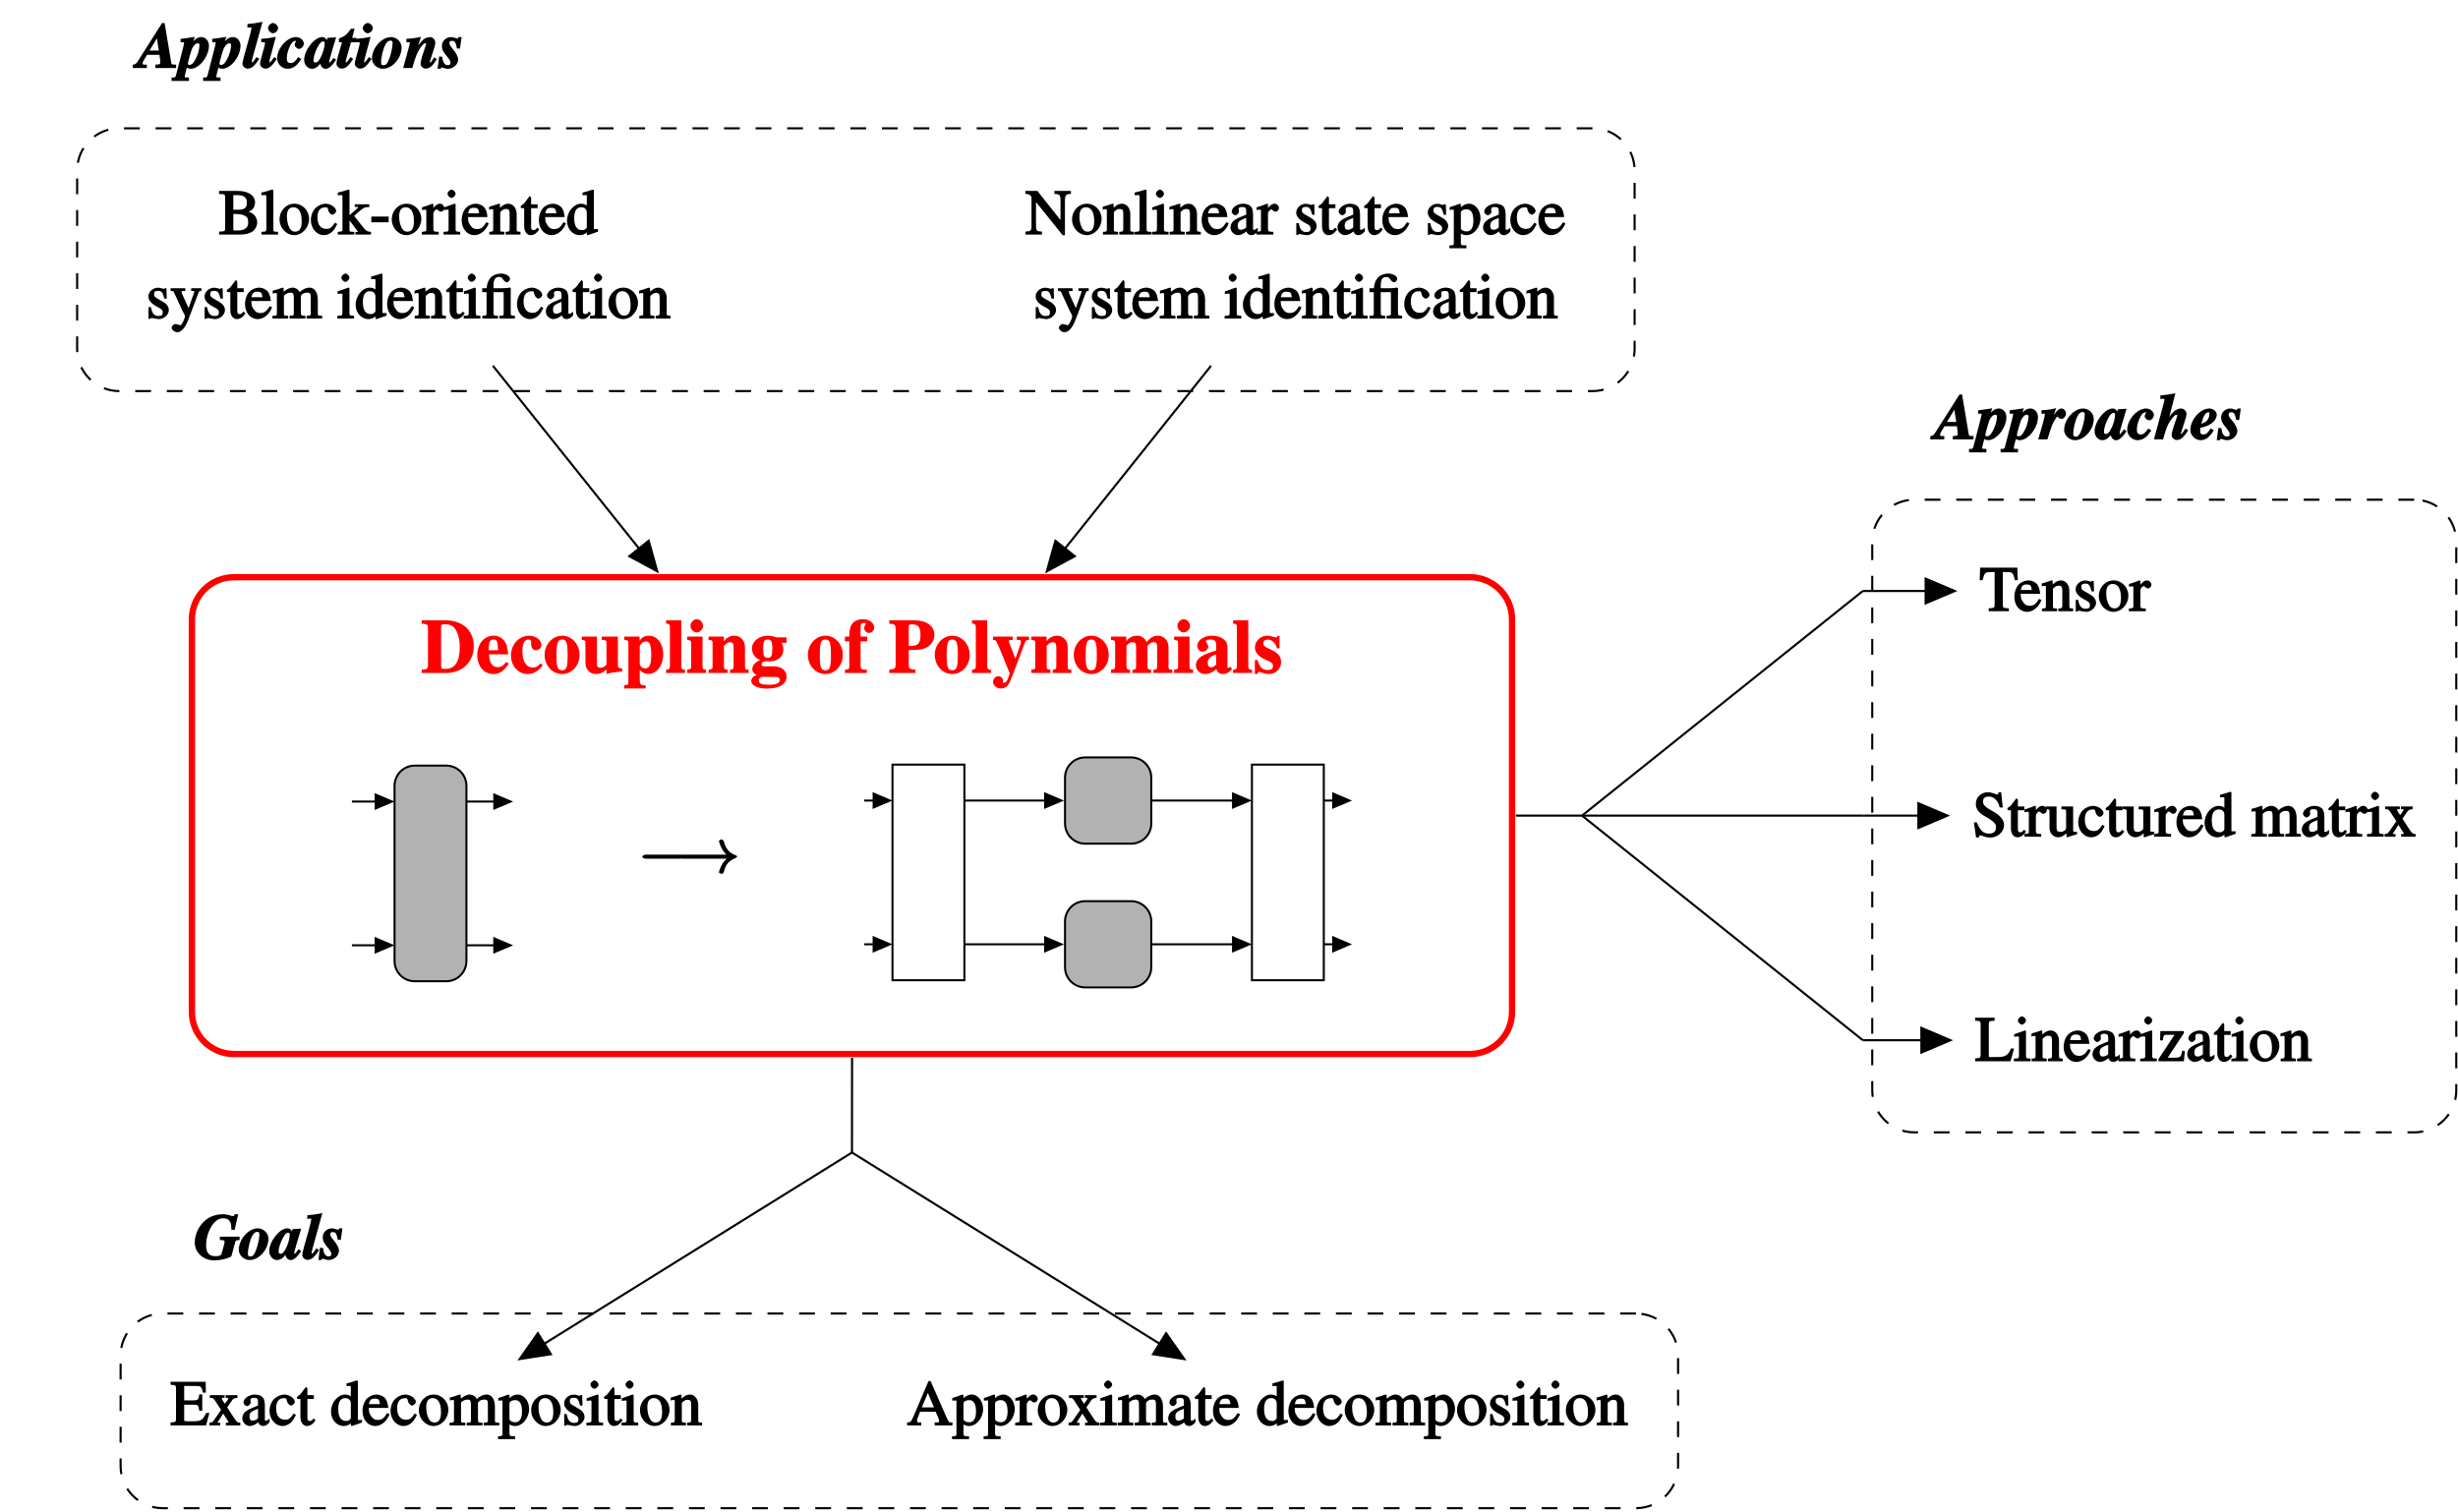 <?xml version="1.0" encoding="UTF-8"?>
<svg xmlns="http://www.w3.org/2000/svg" xmlns:xlink="http://www.w3.org/1999/xlink" width="442pt" height="272pt" viewBox="0 0 442 272" version="1.1">
<defs>
<g>
<symbol overflow="visible" id="glyph0-0">
<path style="stroke:none;" d=""/>
</symbol>
<symbol overflow="visible" id="glyph0-1">
<path style="stroke:none;" d="M 1.234 -1.359 C 1.234 -0.766 0.984 -0.625 0.109 -0.594 L 0.109 0 L 4.5 0 C 7.438 0 9.469 -2 9.469 -4.828 C 9.469 -7.625 7.5 -9.469 4.344 -9.469 L 0.109 -9.469 L 0.109 -8.875 C 1.062 -8.781 1.234 -8.703 1.234 -8.078 Z M 3.594 -8.391 C 3.594 -8.703 3.797 -8.75 4.328 -8.75 C 5.312 -8.75 5.922 -8.422 6.391 -7.484 L 6.422 -7.391 C 6.781 -6.656 6.953 -5.766 6.953 -4.625 C 6.953 -3.328 6.703 -2.25 6.266 -1.641 C 5.797 -1.016 5.203 -0.734 4.312 -0.734 C 3.703 -0.734 3.594 -0.781 3.594 -1.391 Z M 3.594 -8.391 "/>
</symbol>
<symbol overflow="visible" id="glyph0-2">
<path style="stroke:none;" d="M 5.422 -1.922 C 4.875 -1.25 4.516 -1.047 3.922 -1.047 C 3.391 -1.047 3.031 -1.25 2.75 -1.734 C 2.5 -2.172 2.422 -2.516 2.391 -3.344 L 5.812 -3.344 C 5.719 -4.609 5.484 -5.344 5.062 -5.859 C 4.609 -6.391 3.938 -6.703 3.188 -6.703 C 1.484 -6.703 0.266 -5.219 0.266 -3.234 C 0.266 -1.234 1.453 0.188 3.141 0.188 C 4.25 0.188 4.953 -0.266 5.938 -1.672 L 5.453 -1.969 Z M 2.297 -3.969 C 2.344 -5.594 2.516 -6.016 3.188 -6.016 C 3.562 -6.016 3.75 -5.922 3.859 -5.5 C 3.922 -5.25 3.953 -4.859 3.984 -4.172 L 3.984 -4.094 L 2.297 -4.094 Z M 2.297 -3.969 "/>
</symbol>
<symbol overflow="visible" id="glyph0-3">
<path style="stroke:none;" d="M 5.562 -1.703 C 5.062 -1.125 4.75 -0.984 4.203 -0.984 C 3.016 -0.984 2.328 -2.031 2.328 -3.891 C 2.328 -5.281 2.703 -6.016 3.406 -6.016 C 3.625 -6.016 3.781 -5.938 3.859 -5.797 C 3.922 -5.672 3.891 -5.766 3.891 -5.188 C 3.906 -4.531 4.234 -4.094 4.734 -4.094 C 5.312 -4.094 5.734 -4.531 5.734 -5.062 C 5.734 -5.906 4.75 -6.703 3.562 -6.703 C 1.703 -6.703 0.266 -5.125 0.266 -3.156 C 0.266 -1.281 1.562 0.188 3.25 0.188 C 4.312 0.188 5.109 -0.266 5.984 -1.375 L 5.594 -1.75 Z M 5.562 -1.703 "/>
</symbol>
<symbol overflow="visible" id="glyph0-4">
<path style="stroke:none;" d="M 3.422 -6.703 C 1.688 -6.703 0.266 -5.141 0.266 -3.281 C 0.266 -1.328 1.641 0.188 3.422 0.188 C 5.172 0.188 6.547 -1.344 6.547 -3.25 C 6.547 -5.156 5.172 -6.703 3.422 -6.703 Z M 3.438 -6.016 C 4.219 -6.016 4.406 -5.391 4.406 -3.156 C 4.406 -1.062 4.203 -0.484 3.422 -0.484 C 2.609 -0.484 2.406 -1.047 2.406 -3.031 C 2.406 -5.438 2.594 -6.016 3.438 -6.016 Z M 3.438 -6.016 "/>
</symbol>
<symbol overflow="visible" id="glyph0-5">
<path style="stroke:none;" d="M 4.672 0.172 C 5.266 -0.031 5.594 -0.078 6.469 -0.172 L 7.391 -0.266 L 7.391 -0.844 C 6.719 -0.875 6.625 -0.906 6.625 -1.5 L 6.625 -6.547 L 3.734 -6.547 L 3.734 -5.953 C 4.5 -5.906 4.578 -5.859 4.578 -5.266 L 4.578 -1.5 C 4.156 -1.062 3.922 -0.953 3.547 -0.953 C 2.984 -0.953 2.844 -1.094 2.844 -1.781 L 2.844 -6.547 L 0.141 -6.547 L 0.141 -5.969 C 0.781 -5.844 0.797 -5.844 0.797 -5.266 L 0.797 -1.844 C 0.797 -0.641 1.562 0.188 2.703 0.188 C 3.406 0.188 3.922 -0.047 4.594 -0.625 L 4.594 0.203 Z M 4.672 0.172 "/>
</symbol>
<symbol overflow="visible" id="glyph0-6">
<path style="stroke:none;" d="M 2.891 -6.547 L 0.203 -6.547 L 0.203 -5.953 C 0.891 -5.859 0.938 -5.844 0.938 -5.266 L 0.938 1.547 C 0.938 2.109 0.906 2.094 0.172 2.219 L 0.172 2.797 L 4.047 2.797 L 4.047 2.25 C 3.141 2.203 2.984 2.078 2.984 1.156 L 2.984 -0.547 C 3.516 -0.031 3.922 0.172 4.531 0.172 C 6.047 0.172 7.203 -1.359 7.203 -3.375 C 7.203 -5.266 6.125 -6.703 4.609 -6.703 C 3.797 -6.703 3.25 -6.344 2.828 -5.562 L 2.953 -5.469 L 2.953 -6.547 Z M 2.984 -4.844 C 2.984 -4.938 3.078 -5.062 3.25 -5.234 C 3.516 -5.531 3.781 -5.672 4.094 -5.672 C 4.797 -5.672 5.047 -4.969 5.047 -3.188 C 5.047 -1.5 4.734 -0.828 3.969 -0.828 C 3.516 -0.828 3.188 -1.016 2.984 -1.531 Z M 2.984 -4.844 "/>
</symbol>
<symbol overflow="visible" id="glyph0-7">
<path style="stroke:none;" d="M 2.812 -9.469 L 0.141 -9.469 L 0.141 -8.891 C 0.688 -8.844 0.828 -8.719 0.828 -8.219 L 0.828 -1.266 C 0.828 -0.766 0.688 -0.625 0.141 -0.578 L 0.141 0 L 3.547 0 L 3.547 -0.578 C 3.031 -0.594 2.875 -0.719 2.875 -1.266 L 2.875 -9.469 Z M 2.812 -9.469 "/>
</symbol>
<symbol overflow="visible" id="glyph0-8">
<path style="stroke:none;" d="M 2.828 -6.547 L 0.141 -6.547 L 0.141 -5.969 C 0.812 -5.828 0.859 -5.828 0.859 -5.266 L 0.859 -1.266 C 0.859 -0.703 0.844 -0.734 0.141 -0.578 L 0.141 0 L 3.547 0 L 3.547 -0.578 C 3 -0.656 2.906 -0.703 2.906 -1.219 L 2.906 -6.547 Z M 1.875 -9.672 C 1.297 -9.672 0.734 -9.062 0.734 -8.484 C 0.734 -7.875 1.266 -7.297 1.859 -7.297 C 2.469 -7.297 3 -7.875 3 -8.469 C 3 -9.062 2.469 -9.672 1.875 -9.672 Z M 1.875 -9.672 "/>
</symbol>
<symbol overflow="visible" id="glyph0-9">
<path style="stroke:none;" d="M 2.891 -6.547 L 0.203 -6.547 L 0.203 -5.953 C 0.891 -5.859 0.922 -5.844 0.922 -5.266 L 0.922 -1.266 C 0.922 -0.688 0.906 -0.703 0.203 -0.578 L 0.203 0 L 3.641 0 L 3.641 -0.578 C 3.062 -0.656 2.969 -0.719 2.969 -1.219 L 2.969 -4.859 C 2.969 -4.922 3.031 -4.953 3.172 -5.078 C 3.469 -5.391 3.766 -5.531 4.078 -5.531 C 4.547 -5.531 4.703 -5.281 4.703 -4.531 L 4.703 -1.219 C 4.703 -0.719 4.609 -0.641 4.062 -0.578 L 4.062 0 L 7.406 0 L 7.406 -0.578 C 6.812 -0.625 6.75 -0.656 6.75 -1.219 L 6.75 -4.641 C 6.75 -5.812 5.953 -6.703 4.844 -6.703 C 4.016 -6.703 3.344 -6.281 2.953 -5.688 L 2.953 -6.547 Z M 2.891 -6.547 "/>
</symbol>
<symbol overflow="visible" id="glyph0-10">
<path style="stroke:none;" d="M 6.641 -5.547 L 6.641 -6.406 L 4.797 -6.406 C 4.203 -6.625 3.812 -6.703 3.266 -6.703 C 1.656 -6.703 0.422 -5.672 0.422 -4.375 C 0.422 -3.906 0.625 -3.359 0.938 -2.984 C 1.234 -2.656 1.547 -2.453 2.188 -2.188 L 2.188 -2.438 C 1.125 -2.078 0.484 -1.422 0.484 -0.703 C 0.484 -0.156 0.812 0.219 1.688 0.531 L 1.688 0.266 C 0.828 0.391 0.297 0.875 0.297 1.438 C 0.297 2.219 1.406 2.812 3.125 2.812 C 5.375 2.812 6.656 1.969 6.656 0.625 C 6.656 -0.422 5.734 -1.188 4.344 -1.188 L 3.453 -1.188 C 2.375 -1.188 2.172 -1.141 2.172 -1.531 C 2.172 -1.938 2.484 -2.109 3.031 -2.109 L 3.641 -2.094 C 4.281 -2.094 4.656 -2.203 5.125 -2.484 C 5.734 -2.828 6.078 -3.484 6.078 -4.203 C 6.078 -4.75 5.891 -5.266 5.734 -5.422 L 6.641 -5.422 Z M 4.422 0.703 C 5.156 0.703 5.422 0.812 5.422 1.266 C 5.422 1.891 4.75 2.109 3.406 2.109 C 2.203 2.109 1.656 1.938 1.656 1.328 C 1.656 1.047 1.719 1 2.062 0.703 Z M 3.266 -6.016 C 3.906 -6.016 4.094 -5.625 4.094 -4.359 C 4.094 -3.094 3.906 -2.734 3.266 -2.734 C 2.609 -2.734 2.438 -3.094 2.438 -4.359 C 2.438 -5.641 2.625 -6.016 3.266 -6.016 Z M 3.266 -6.016 "/>
</symbol>
<symbol overflow="visible" id="glyph0-11">
<path style="stroke:none;" d="M 0.891 -5.797 L 0.891 -1.266 C 0.891 -0.688 0.812 -0.656 0.109 -0.578 L 0.109 0 L 4.047 0 L 4.047 -0.578 C 3.031 -0.609 2.922 -0.641 2.922 -1.531 L 2.922 -5.688 L 4.109 -5.688 L 4.109 -6.547 L 2.922 -6.547 L 2.922 -8.062 C 2.922 -8.812 3.062 -9 3.547 -9 C 3.781 -9 3.859 -9.016 3.859 -8.859 C 3.859 -8.797 3.844 -8.797 3.766 -8.672 C 3.641 -8.469 3.562 -8.219 3.562 -8.078 C 3.562 -7.656 3.984 -7.203 4.453 -7.203 C 4.953 -7.203 5.375 -7.672 5.375 -8.172 C 5.375 -8.984 4.5 -9.672 3.359 -9.672 C 2.438 -9.672 1.672 -9.312 1.312 -8.703 C 1.016 -8.234 0.891 -7.578 0.891 -6.547 L 0.109 -6.547 L 0.109 -5.688 L 0.891 -5.688 Z M 0.891 -5.797 "/>
</symbol>
<symbol overflow="visible" id="glyph0-12">
<path style="stroke:none;" d="M 3.562 -4.125 C 5.406 -4.141 5.875 -4.188 6.469 -4.422 C 7.578 -4.844 8.25 -5.797 8.25 -6.859 C 8.25 -8.438 6.875 -9.469 4.609 -9.469 L 0.141 -9.469 L 0.141 -8.875 C 1.172 -8.781 1.281 -8.688 1.281 -7.734 L 1.281 -1.719 C 1.281 -0.875 1.188 -0.734 0.547 -0.656 C 0.5 -0.656 0.375 -0.625 0.141 -0.578 L 0.141 0 L 4.844 0 L 4.844 -0.578 C 3.688 -0.734 3.641 -0.719 3.641 -1.719 L 3.641 -4.125 Z M 3.641 -8.375 C 3.641 -8.688 3.797 -8.734 4.25 -8.734 C 5.375 -8.734 5.75 -8.25 5.75 -6.781 C 5.75 -5.922 5.609 -5.5 5.266 -5.188 C 4.938 -4.922 4.531 -4.859 3.641 -4.859 Z M 3.641 -8.375 "/>
</symbol>
<symbol overflow="visible" id="glyph0-13">
<path style="stroke:none;" d="M 6.547 -6.547 L 4.406 -6.547 L 4.406 -5.953 C 5.062 -5.922 5.156 -5.953 5.156 -5.625 C 5.156 -5.484 5.125 -5.297 5 -4.953 L 4.156 -2.578 L 3.25 -4.922 C 2.969 -5.609 2.969 -5.609 2.969 -5.719 C 2.969 -5.906 3.062 -5.906 3.406 -5.938 L 3.688 -5.953 L 3.688 -6.547 L 0.141 -6.547 L 0.141 -5.953 C 0.531 -5.906 0.562 -5.906 0.672 -5.75 C 0.734 -5.75 1.266 -4.531 1.5 -3.969 L 3.141 0.078 L 2.891 0.828 C 2.656 1.516 2.391 1.75 2.078 1.75 C 1.953 1.75 1.906 1.781 1.906 1.656 C 1.906 1.656 1.906 1.625 1.922 1.578 C 1.938 1.516 1.953 1.438 1.953 1.391 C 1.953 1 1.547 0.578 1.094 0.578 C 0.578 0.578 0.141 1.078 0.141 1.594 C 0.141 2.219 0.766 2.797 1.547 2.797 C 2 2.797 2.438 2.609 2.719 2.312 C 3.016 2 3.312 1.359 3.781 0.078 L 5.812 -5.328 C 6.047 -5.906 6.125 -5.906 6.609 -5.953 L 6.609 -6.547 Z M 6.547 -6.547 "/>
</symbol>
<symbol overflow="visible" id="glyph0-14">
<path style="stroke:none;" d="M 2.828 -6.547 L 0.141 -6.547 L 0.141 -5.953 C 0.812 -5.875 0.891 -5.828 0.891 -5.266 L 0.891 -1.266 C 0.891 -0.703 0.812 -0.688 0.141 -0.578 L 0.141 0 L 3.562 0 L 3.562 -0.578 C 3.016 -0.656 2.922 -0.703 2.922 -1.219 L 2.922 -4.859 C 2.922 -4.953 3.125 -5.109 3.297 -5.25 C 3.578 -5.469 3.781 -5.531 4 -5.531 C 4.531 -5.531 4.656 -5.344 4.656 -4.531 L 4.656 -1.219 C 4.656 -0.672 4.594 -0.625 4 -0.578 L 4 0 L 7.344 0 L 7.344 -0.578 C 6.797 -0.641 6.703 -0.703 6.703 -1.219 L 6.703 -4.859 C 6.703 -4.938 6.891 -5.094 7.078 -5.234 C 7.375 -5.469 7.562 -5.531 7.797 -5.531 C 8.312 -5.531 8.438 -5.328 8.438 -4.531 L 8.438 -1.219 C 8.438 -0.656 8.359 -0.625 7.766 -0.578 L 7.766 0 L 11.156 0 L 11.156 -0.578 C 10.562 -0.609 10.484 -0.641 10.484 -1.219 L 10.484 -4.641 C 10.484 -5.812 9.688 -6.703 8.562 -6.703 C 7.797 -6.703 7.219 -6.344 6.547 -5.547 C 6.234 -6.234 5.688 -6.703 4.828 -6.703 C 3.969 -6.703 3.281 -6.297 2.891 -5.688 L 2.891 -6.547 Z M 2.828 -6.547 "/>
</symbol>
<symbol overflow="visible" id="glyph0-15">
<path style="stroke:none;" d="M 6.391 -1.094 L 6.25 -0.953 C 6.219 -0.906 6.234 -0.938 6.156 -0.938 C 5.969 -0.938 5.938 -0.922 5.938 -1.141 L 5.938 -4.703 C 5.938 -5.844 4.844 -6.703 3.172 -6.703 C 1.641 -6.703 0.516 -5.875 0.516 -4.844 C 0.516 -4.297 0.922 -3.828 1.484 -3.828 C 2.031 -3.828 2.484 -4.281 2.484 -4.734 C 2.484 -4.938 2.375 -5.203 2.203 -5.422 C 2.078 -5.562 2.078 -5.547 2.078 -5.625 C 2.078 -5.906 2.391 -6.016 2.859 -6.016 C 3.656 -6.016 3.922 -5.766 3.922 -4.938 L 3.922 -4.047 C 2.391 -3.578 1.656 -3.266 1.156 -2.922 C 0.578 -2.516 0.266 -1.969 0.266 -1.375 C 0.266 -0.547 0.984 0.188 1.859 0.188 C 2.625 0.188 3.297 -0.109 3.969 -0.703 C 4.078 -0.188 4.453 0.188 5.125 0.188 C 5.703 0.188 6.172 -0.047 6.766 -0.688 L 6.438 -1.156 Z M 3.938 -1.578 C 3.562 -1.156 3.359 -1.031 3.031 -1.031 C 2.609 -1.031 2.391 -1.266 2.391 -1.812 C 2.391 -2.609 2.906 -3.047 3.906 -3.312 L 3.906 -1.547 Z M 3.938 -1.578 "/>
</symbol>
<symbol overflow="visible" id="glyph0-16">
<path style="stroke:none;" d="M 4.703 -4.562 L 4.703 -6.672 L 4.328 -6.672 C 4.172 -6.281 4.172 -6.406 4 -6.406 C 3.922 -6.406 3.781 -6.438 3.562 -6.5 C 3.125 -6.656 2.812 -6.703 2.5 -6.703 C 1.266 -6.703 0.281 -5.719 0.281 -4.578 C 0.281 -3.672 0.922 -2.922 2.297 -2.344 C 3.234 -1.938 3.531 -1.719 3.531 -1.281 C 3.531 -0.75 3.203 -0.531 2.594 -0.531 C 1.641 -0.531 1.078 -1.016 0.766 -2.328 L 0.266 -2.328 L 0.266 0.172 L 0.703 0.172 C 0.875 -0.141 0.906 -0.203 1.031 -0.203 C 1.109 -0.203 1.219 -0.172 1.344 -0.125 C 1.719 0.047 2.438 0.188 2.828 0.188 C 4.062 0.188 4.984 -0.781 4.984 -2 C 4.984 -2.969 4.391 -3.688 3.031 -4.266 C 2.109 -4.656 1.797 -4.859 1.797 -5.328 C 1.797 -5.781 2.109 -6 2.625 -6 C 2.984 -6 3.297 -5.875 3.594 -5.594 C 3.891 -5.312 4 -5.156 4.25 -4.438 L 4.703 -4.438 Z M 4.703 -4.562 "/>
</symbol>
<symbol overflow="visible" id="glyph1-0">
<path style="stroke:none;" d=""/>
</symbol>
<symbol overflow="visible" id="glyph1-1">
<path style="stroke:none;" d="M 7.438 -2.594 C 7.641 -2.594 8.047 -2.734 8.047 -2.953 C 8.047 -3.188 7.641 -3.328 7.438 -3.328 L 1.328 -3.328 C 1.141 -3.328 0.719 -3.188 0.719 -2.953 C 0.719 -2.734 1.141 -2.594 1.328 -2.594 Z M 7.438 -2.594 "/>
</symbol>
<symbol overflow="visible" id="glyph1-2">
<path style="stroke:none;" d="M 9.281 -2.828 C 8.656 -2.359 8.344 -1.891 8.266 -1.75 C 7.75 -0.969 7.594 -0.156 7.594 -0.141 C 7.594 -0.016 7.938 0.125 8.031 0.125 C 8.219 0.125 8.438 -0.031 8.484 -0.234 C 8.75 -1.344 9.203 -2.156 10.484 -2.672 C 10.625 -2.719 10.859 -2.875 10.859 -2.953 C 10.859 -3.031 10.719 -3.172 10.812 -3.125 C 10.062 -3.422 8.906 -3.844 8.469 -5.734 C 8.438 -5.875 8.219 -6.062 8.031 -6.062 C 7.938 -6.062 7.594 -5.906 7.594 -5.766 C 7.594 -5.75 7.766 -4.938 8.234 -4.188 C 8.469 -3.844 8.781 -3.453 8.953 -3.328 L 1.031 -3.328 C 0.828 -3.328 0.406 -3.188 0.406 -2.953 C 0.406 -2.734 0.828 -2.594 1.031 -2.594 L 8.953 -2.594 Z M 9.281 -2.828 "/>
</symbol>
<symbol overflow="visible" id="glyph2-0">
<path style="stroke:none;" d=""/>
</symbol>
<symbol overflow="visible" id="glyph2-1">
<path style="stroke:none;" d="M 0.031 -7.672 L 0.031 -7.297 C 1.141 -7.25 1.125 -7.281 1.125 -6.438 L 1.125 -1.391 C 1.125 -0.562 1.141 -0.562 0.031 -0.531 L 0.031 0 L 3.984 0 C 4.875 0 5.781 -0.281 6.203 -0.672 C 6.609 -1.031 6.891 -1.656 6.891 -2.203 C 6.891 -2.703 6.641 -3.266 6.281 -3.594 C 5.938 -3.906 5.531 -4.094 4.797 -4.266 L 4.797 -3.953 C 5.391 -4.094 5.719 -4.266 6 -4.5 C 6.281 -4.75 6.5 -5.281 6.5 -5.75 C 6.5 -7.016 5.344 -7.844 3.375 -7.844 L 0.031 -7.844 Z M 2.438 -3.703 C 3.547 -3.703 4.062 -3.641 4.469 -3.469 C 5.125 -3.203 5.266 -2.906 5.266 -2.188 C 5.266 -1.578 5.078 -1.25 4.625 -0.984 C 4.266 -0.781 3.906 -0.734 3.156 -0.734 C 2.594 -0.734 2.594 -0.688 2.594 -1.047 L 2.594 -3.703 Z M 2.594 -4.312 L 2.594 -6.922 C 2.594 -7.156 2.516 -7.094 2.688 -7.094 L 3.188 -7.094 C 4.5 -7.094 5.031 -6.719 5.031 -5.703 C 5.031 -4.812 4.594 -4.469 3.516 -4.469 L 2.594 -4.469 Z M 2.594 -4.312 "/>
</symbol>
<symbol overflow="visible" id="glyph2-2">
<path style="stroke:none;" d="M 0.219 -7.078 L 0.281 -7.078 C 0.406 -7.094 0.547 -7.094 0.641 -7.094 C 1 -7.094 0.953 -7.094 0.953 -6.562 L 0.953 -1.141 C 0.953 -0.531 0.953 -0.547 0.078 -0.484 L 0.078 0 L 3.062 0 L 3.062 -0.484 C 2.203 -0.531 2.219 -0.484 2.219 -1.109 L 2.219 -7.984 L 2.016 -8.094 C 1.438 -7.891 1 -7.766 0.062 -7.547 L 0.062 -7.078 Z M 0.219 -7.078 "/>
</symbol>
<symbol overflow="visible" id="glyph2-3">
<path style="stroke:none;" d="M 2.844 -5.547 C 1.359 -5.547 0.172 -4.297 0.172 -2.719 C 0.172 -1.188 1.391 0.109 2.812 0.109 C 4.25 0.109 5.484 -1.25 5.484 -2.812 C 5.484 -4.312 4.297 -5.547 2.844 -5.547 Z M 2.688 -4.906 C 3.641 -4.906 4.156 -3.969 4.156 -2.422 C 4.156 -1.141 3.812 -0.516 2.953 -0.516 C 2.516 -0.516 2.188 -0.75 1.953 -1.203 C 1.641 -1.797 1.5 -2.469 1.5 -3.281 C 1.5 -4.359 1.891 -4.906 2.688 -4.906 Z M 2.688 -4.906 "/>
</symbol>
<symbol overflow="visible" id="glyph2-4">
<path style="stroke:none;" d="M 4.406 -2.047 C 3.859 -1.25 3.562 -1.016 2.922 -1.016 C 1.891 -1.016 1.312 -1.766 1.312 -3.078 C 1.312 -4.25 1.781 -4.891 2.703 -4.891 C 3.109 -4.891 3.094 -4.938 3.219 -4.516 L 3.281 -4.266 C 3.375 -3.938 3.734 -3.578 3.969 -3.578 C 4.266 -3.578 4.672 -3.953 4.672 -4.219 C 4.672 -4.844 3.719 -5.547 2.766 -5.547 C 2.219 -5.547 1.516 -5.266 1.062 -4.859 C 0.484 -4.359 0.125 -3.469 0.125 -2.578 C 0.125 -1.109 1.188 0.109 2.438 0.109 C 2.953 0.109 3.516 -0.109 3.922 -0.469 C 4.219 -0.734 4.438 -1.047 4.875 -1.891 L 4.469 -2.141 Z M 4.406 -2.047 "/>
</symbol>
<symbol overflow="visible" id="glyph2-5">
<path style="stroke:none;" d="M 0.078 -7.078 C 0.234 -7.094 0.328 -7.094 0.438 -7.094 C 0.812 -7.094 0.766 -7.109 0.766 -6.562 L 0.766 -1.094 C 0.766 -0.5 0.891 -0.625 -0.078 -0.469 L -0.078 0 L 2.891 0 L 2.891 -0.484 L 2.516 -0.5 C 2.062 -0.516 2.031 -0.516 2.031 -0.922 L 2.031 -3.016 L 1.766 -2.891 L 3.359 -0.766 L 3.391 -0.734 C 3.422 -0.688 3.438 -0.656 3.469 -0.625 C 3.562 -0.516 3.562 -0.562 3.562 -0.5 C 3.562 -0.391 3.609 -0.484 3.469 -0.484 L 3.094 -0.484 L 3.094 0 L 5.891 0 L 5.891 -0.484 C 5.234 -0.516 4.984 -0.688 4.516 -1.266 L 2.875 -3.344 L 3.094 -3.562 C 3.906 -4.312 4.516 -4.781 4.844 -4.875 C 5.016 -4.922 5.172 -4.938 5.359 -4.938 L 5.594 -4.938 L 5.594 -5.438 L 2.969 -5.438 L 2.969 -4.953 C 3.578 -4.938 3.547 -5.062 3.547 -4.891 C 3.547 -4.812 3.484 -4.766 3.328 -4.625 L 2.031 -3.469 L 2.031 -7.984 L 1.844 -8.094 C 1.406 -7.938 1.078 -7.844 0.422 -7.672 L -0.078 -7.547 L -0.078 -7.047 Z M 0.078 -7.078 "/>
</symbol>
<symbol overflow="visible" id="glyph2-6">
<path style="stroke:none;" d="M 0.281 -3.078 L 0.281 -2.203 L 3.391 -2.203 L 3.391 -3.234 L 0.281 -3.234 Z M 0.281 -3.078 "/>
</symbol>
<symbol overflow="visible" id="glyph2-7">
<path style="stroke:none;" d="M 0.078 -4.438 C 0.234 -4.469 0.344 -4.469 0.484 -4.469 C 0.766 -4.469 0.703 -4.453 0.703 -3.953 L 0.703 -1.109 C 0.703 -0.547 0.781 -0.625 -0.109 -0.469 L -0.109 0 L 2.938 0 L 2.938 -0.484 C 2.016 -0.516 1.969 -0.531 1.969 -1.188 L 1.969 -3.734 C 1.969 -4.094 2.312 -4.516 2.609 -4.516 C 2.688 -4.516 2.672 -4.5 2.797 -4.391 C 2.969 -4.219 3.219 -4.109 3.359 -4.109 C 3.641 -4.109 3.953 -4.469 3.953 -4.781 C 3.953 -5.156 3.562 -5.547 3.188 -5.547 C 2.703 -5.547 2.266 -5.234 1.703 -4.438 L 1.969 -4.312 L 1.969 -5.469 L 1.766 -5.547 C 1.156 -5.297 0.75 -5.141 -0.078 -4.891 L -0.078 -4.391 Z M 0.078 -4.438 "/>
</symbol>
<symbol overflow="visible" id="glyph2-8">
<path style="stroke:none;" d="M 1.984 -5.547 L 0.062 -4.875 L 0.062 -4.406 L 0.312 -4.438 C 0.453 -4.469 0.609 -4.469 0.703 -4.469 C 0.984 -4.469 0.922 -4.453 0.922 -3.953 L 0.922 -1.312 C 0.922 -0.5 0.969 -0.531 0.016 -0.484 L 0.016 0 L 3.016 0 L 3.016 -0.484 C 2.125 -0.547 2.188 -0.5 2.188 -1.312 L 2.188 -5.438 L 2.016 -5.562 Z M 1.453 -8.078 C 1.141 -8.078 0.734 -7.656 0.734 -7.344 C 0.734 -7.016 1.141 -6.594 1.453 -6.594 C 1.781 -6.594 2.188 -7.016 2.188 -7.344 C 2.188 -7.656 1.781 -8.078 1.453 -8.078 Z M 1.453 -8.078 "/>
</symbol>
<symbol overflow="visible" id="glyph2-9">
<path style="stroke:none;" d="M 4.516 -2.141 C 3.969 -1.266 3.594 -0.984 2.875 -0.984 C 2.219 -0.984 1.844 -1.266 1.375 -2.188 C 1.359 -2.234 1.266 -2.609 1.25 -3.141 L 4.766 -3.141 C 4.656 -4.047 4.5 -4.484 4.219 -4.844 C 3.875 -5.266 3.25 -5.547 2.656 -5.547 C 2.094 -5.547 1.438 -5.297 1.016 -4.906 C 0.484 -4.438 0.125 -3.516 0.125 -2.594 C 0.125 -1.016 1.109 0.109 2.406 0.109 C 3.484 0.109 4.484 -0.719 5 -2.016 L 4.562 -2.219 Z M 1.266 -3.672 C 1.391 -4.562 1.641 -4.812 2.328 -4.812 C 3.016 -4.812 3.141 -4.656 3.266 -3.828 L 1.297 -3.828 Z M 1.266 -3.672 "/>
</symbol>
<symbol overflow="visible" id="glyph2-10">
<path style="stroke:none;" d="M 0.281 -4.562 C 0.359 -4.594 0.359 -4.562 0.484 -4.562 C 0.812 -4.562 0.75 -4.562 0.75 -4 L 0.75 -1.188 C 0.75 -0.531 0.781 -0.531 0.047 -0.484 L 0.047 0 L 2.766 0 L 2.766 -0.484 C 2.031 -0.531 2.016 -0.516 2.016 -0.922 L 2.016 -4.047 C 2.516 -4.516 2.656 -4.594 3.031 -4.594 C 3.594 -4.594 3.703 -4.406 3.703 -3.656 L 3.703 -1.281 C 3.703 -0.562 3.719 -0.531 2.984 -0.484 L 2.984 0 L 5.656 0 L 5.656 -0.484 C 4.953 -0.547 4.969 -0.516 4.969 -1.078 L 4.969 -3.688 C 4.969 -4.75 4.312 -5.547 3.469 -5.547 C 2.953 -5.547 2.484 -5.312 1.969 -4.812 L 1.969 -5.484 L 1.75 -5.547 C 1.188 -5.344 0.812 -5.219 0.016 -5 L 0.016 -4.438 Z M 0.281 -4.562 "/>
</symbol>
<symbol overflow="visible" id="glyph2-11">
<path style="stroke:none;" d="M 2.891 -5.438 L 1.891 -5.438 L 1.891 -6.594 C 1.891 -6.703 1.734 -6.891 1.609 -6.891 C 1.484 -6.75 1.406 -6.641 1.328 -6.531 C 0.891 -5.906 0.516 -5.406 0.281 -5.344 C 0.109 -5.234 -0.016 -5.047 -0.016 -4.984 C -0.016 -4.953 0.047 -4.812 0.156 -4.75 L 0.641 -4.75 L 0.641 -1.484 C 0.641 -0.531 1.141 0.109 1.812 0.109 C 2.359 0.109 2.891 -0.203 3.359 -0.938 L 3 -1.25 C 2.672 -0.859 2.594 -0.797 2.344 -0.797 C 1.922 -0.797 1.891 -0.938 1.891 -1.656 L 1.891 -4.75 L 3.047 -4.75 L 3.047 -5.438 Z M 2.891 -5.438 "/>
</symbol>
<symbol overflow="visible" id="glyph2-12">
<path style="stroke:none;" d="M 3.906 0.109 L 5.719 -0.516 L 5.719 -0.984 C 5.375 -0.969 5.344 -0.969 5.312 -0.969 C 4.906 -0.969 4.969 -0.938 4.969 -1.453 L 4.969 -8 L 4.766 -8.078 C 4.219 -7.891 3.812 -7.766 2.938 -7.547 L 2.938 -7.047 C 3.188 -7.094 3.25 -7.094 3.344 -7.094 C 3.766 -7.094 3.703 -7.141 3.703 -6.672 L 3.703 -5.219 C 3.531 -5.375 3.125 -5.547 2.672 -5.547 C 1.359 -5.547 0.141 -4.094 0.141 -2.484 C 0.141 -1.031 1.156 0.109 2.406 0.109 C 3.047 0.109 3.578 -0.156 3.969 -0.688 L 3.703 -0.812 L 3.703 0 L 3.875 0.125 Z M 3.703 -1.312 C 3.703 -1.234 3.672 -1.219 3.562 -1.094 C 3.344 -0.859 3.188 -0.797 2.844 -0.797 C 1.906 -0.797 1.438 -1.547 1.438 -2.938 C 1.438 -4.219 1.844 -4.906 2.703 -4.906 C 3.312 -4.906 3.703 -4.531 3.703 -3.938 Z M 3.703 -1.312 "/>
</symbol>
<symbol overflow="visible" id="glyph2-13">
<path style="stroke:none;" d="M 3.719 -3.719 L 3.672 -5.438 L 3.344 -5.438 L 3.266 -5.359 C 3.172 -5.281 3.266 -5.312 3.219 -5.312 C 3.156 -5.312 3.047 -5.344 2.922 -5.391 C 2.672 -5.484 2.422 -5.531 2.125 -5.531 C 1.234 -5.531 0.422 -4.797 0.422 -3.969 C 0.422 -3.344 0.828 -2.766 1.797 -2.219 L 2.453 -1.859 C 2.844 -1.625 3 -1.469 3 -1.109 C 3 -0.609 2.797 -0.453 2.219 -0.453 C 1.828 -0.453 1.578 -0.562 1.359 -0.812 C 1.125 -1.094 1.062 -1.234 0.875 -2.047 L 0.438 -2.047 L 0.438 0.047 L 0.812 0.047 C 0.922 -0.109 0.859 -0.094 1 -0.094 C 1.109 -0.094 1.266 -0.062 1.516 0 C 1.844 0.062 2.141 0.109 2.344 0.109 C 3.219 0.109 4.094 -0.703 4.094 -1.5 C 4.094 -2.062 3.781 -2.562 3.094 -2.969 L 1.875 -3.688 C 1.562 -3.875 1.438 -4.047 1.438 -4.344 C 1.438 -4.812 1.641 -4.969 2.156 -4.969 C 2.812 -4.969 2.984 -4.734 3.297 -3.562 L 3.719 -3.562 Z M 3.719 -3.719 "/>
</symbol>
<symbol overflow="visible" id="glyph2-14">
<path style="stroke:none;" d="M 5.391 -5.438 L 3.703 -5.438 L 3.703 -4.938 C 4.219 -4.938 4.25 -5 4.25 -4.812 C 4.25 -4.766 4.234 -4.688 4.203 -4.609 L 3.094 -1.484 L 3.406 -1.484 L 2.094 -4.359 C 2.031 -4.516 1.984 -4.672 1.984 -4.797 C 1.984 -5 2.016 -4.922 2.641 -4.938 L 2.641 -5.438 L 0 -5.438 L 0 -4.969 C 0.453 -4.906 0.484 -4.938 0.578 -4.75 L 1.875 -1.953 L 1.953 -1.766 L 2.125 -1.406 C 2.438 -0.844 2.578 -0.547 2.578 -0.375 C 2.578 -0.203 2.359 0.391 2.172 0.734 C 2.016 1.031 1.875 1.203 1.719 1.203 C 1.641 1.203 1.641 1.234 1.453 1.125 C 1.219 1.047 1.016 1 0.828 1 C 0.562 1 0.188 1.391 0.188 1.656 C 0.188 2.031 0.703 2.469 1.188 2.469 C 1.938 2.469 2.641 1.688 3.25 0.047 L 5 -4.594 C 5.141 -4.953 5.125 -4.906 5.547 -4.953 L 5.547 -5.438 Z M 5.391 -5.438 "/>
</symbol>
<symbol overflow="visible" id="glyph2-15">
<path style="stroke:none;" d="M 0.219 -4.516 C 0.359 -4.562 0.453 -4.562 0.578 -4.562 C 0.875 -4.562 0.812 -4.547 0.812 -4 L 0.812 -1.125 C 0.812 -0.516 0.812 -0.5 0.016 -0.484 L 0.016 0 L 2.844 0 L 2.844 -0.484 C 2.094 -0.516 2.078 -0.484 2.078 -0.922 L 2.078 -4.125 C 2.078 -4.141 2.125 -4.141 2.203 -4.219 C 2.484 -4.484 2.875 -4.641 3.266 -4.641 C 3.766 -4.641 3.859 -4.391 3.859 -3.594 L 3.859 -1.141 C 3.859 -0.5 3.891 -0.531 3.094 -0.484 L 3.094 0 L 5.938 0 L 5.938 -0.484 C 5.141 -0.5 5.125 -0.531 5.125 -1.234 L 5.125 -4.062 C 5.422 -4.469 5.688 -4.641 6.219 -4.641 C 6.859 -4.641 6.906 -4.484 6.906 -3.547 L 6.906 -1.141 C 6.906 -0.5 6.969 -0.562 6.156 -0.484 L 6.156 0 L 8.953 0 L 8.953 -0.484 L 8.516 -0.516 C 8.172 -0.531 8.172 -0.578 8.172 -1.016 L 8.172 -3.359 C 8.172 -4.703 7.578 -5.547 6.703 -5.547 C 6.047 -5.547 5.344 -5.203 4.906 -4.719 C 4.797 -5.078 4.266 -5.547 3.641 -5.547 C 3.141 -5.547 2.719 -5.344 2.031 -4.812 L 2.031 -5.484 L 1.812 -5.547 C 1.234 -5.328 0.844 -5.203 0.062 -5 L 0.062 -4.469 Z M 0.219 -4.516 "/>
</symbol>
<symbol overflow="visible" id="glyph2-16">
<path style="stroke:none;" d="M 0.359 -4.734 L 0.969 -4.734 L 0.969 -1.234 C 0.969 -0.5 1 -0.516 0.203 -0.484 L 0.203 0 L 3.016 0 L 3.016 -0.484 C 2.219 -0.531 2.219 -0.531 2.219 -1.156 L 2.219 -4.734 L 3.062 -4.734 C 4.141 -4.734 4.047 -4.859 4.047 -4.266 L 4.047 -1.266 C 4.047 -0.484 4.125 -0.547 3.266 -0.484 L 3.266 0 L 6.062 0 L 6.062 -0.484 C 5.281 -0.547 5.312 -0.531 5.312 -1.266 L 5.312 -4.234 C 5.312 -4.484 5.312 -4.75 5.328 -5.438 L 5.156 -5.562 C 4.641 -5.469 4.312 -5.438 3.844 -5.438 L 2.219 -5.438 L 2.219 -5.766 C 2.219 -6.266 2.25 -6.609 2.312 -6.797 C 2.469 -7.297 2.766 -7.469 3.266 -7.469 C 3.594 -7.469 3.688 -7.375 3.969 -6.984 C 4.188 -6.672 4.438 -6.516 4.641 -6.516 C 4.875 -6.516 5.188 -6.875 5.188 -7.125 C 5.188 -7.594 4.469 -8.078 3.594 -8.078 C 2.734 -8.078 1.969 -7.734 1.562 -7.172 C 1.219 -6.719 1.047 -6.172 0.984 -5.438 L 0.188 -5.438 L 0.188 -4.734 Z M 0.359 -4.734 "/>
</symbol>
<symbol overflow="visible" id="glyph2-17">
<path style="stroke:none;" d="M 4.906 -1.016 C 4.719 -0.859 4.688 -0.859 4.516 -0.859 C 4.266 -0.859 4.328 -0.859 4.328 -1.359 L 4.328 -3.562 C 4.328 -4.156 4.219 -4.594 4.062 -4.875 C 3.812 -5.281 3.219 -5.547 2.547 -5.547 C 1.484 -5.547 0.484 -4.828 0.484 -4.109 C 0.484 -3.844 0.859 -3.469 1.125 -3.469 C 1.391 -3.469 1.781 -3.844 1.781 -4.094 C 1.781 -4.141 1.766 -4.203 1.766 -4.281 C 1.734 -4.391 1.734 -4.469 1.734 -4.562 C 1.734 -4.859 1.938 -4.953 2.391 -4.953 C 2.953 -4.953 3.094 -4.781 3.094 -4.172 L 3.094 -3.578 C 1.516 -2.938 1.203 -2.797 0.719 -2.359 C 0.469 -2.141 0.266 -1.641 0.266 -1.266 C 0.266 -0.547 0.922 0.109 1.609 0.109 C 2.109 0.109 2.688 -0.172 3.141 -0.562 C 3.172 -0.281 3.531 0.109 4 0.109 C 4.391 0.109 4.719 -0.062 5.172 -0.547 L 5.172 -1.234 Z M 3.094 -1.562 C 3.094 -1.203 3.094 -1.219 2.844 -1.078 C 2.578 -0.922 2.375 -0.859 2.141 -0.859 C 1.734 -0.859 1.562 -1.094 1.562 -1.578 L 1.562 -1.625 C 1.562 -2.297 1.891 -2.547 3.094 -2.984 Z M 3.094 -1.562 "/>
</symbol>
<symbol overflow="visible" id="glyph2-18">
<path style="stroke:none;" d="M 7.094 -0.031 L 7.094 -6.016 C 7.094 -6.688 7.172 -7 7.391 -7.141 C 7.547 -7.266 7.594 -7.266 8.172 -7.312 L 8.172 -7.844 L 5.203 -7.844 L 5.203 -7.312 C 5.797 -7.266 5.844 -7.266 6.016 -7.172 C 6.234 -7.016 6.297 -6.719 6.297 -6.016 L 6.297 -2.188 L 6.547 -2.297 L 2.141 -7.844 L -0.016 -7.844 L -0.016 -7.297 C 0.625 -7.297 0.672 -7.266 1.078 -6.781 L 1.078 -1.828 C 1.078 -0.656 1.078 -0.609 -0.016 -0.531 L -0.016 0 L 2.953 0 L 2.953 -0.531 C 1.938 -0.578 1.891 -0.688 1.891 -1.828 L 1.891 -6.281 L 1.625 -6.172 L 6.688 0.125 L 7.094 0.125 Z M 7.094 -0.031 "/>
</symbol>
<symbol overflow="visible" id="glyph2-19">
<path style="stroke:none;" d="M 0.109 -4.469 C 0.203 -4.469 0.281 -4.469 0.391 -4.469 C 0.766 -4.469 0.688 -4.516 0.688 -3.984 L 0.688 1.328 C 0.688 1.922 0.734 1.891 -0.109 1.969 L -0.109 2.469 L 2.953 2.469 L 2.953 1.938 C 1.953 1.938 1.953 1.969 1.953 1.25 L 1.953 -0.188 C 2.094 -0.047 2.469 0.109 2.953 0.109 C 4.297 0.109 5.484 -1.312 5.484 -2.969 C 5.484 -4.375 4.547 -5.547 3.438 -5.547 C 2.812 -5.547 2.188 -5.219 1.688 -4.594 L 1.953 -4.484 L 1.953 -5.469 L 1.734 -5.547 C 1.125 -5.312 0.734 -5.156 -0.062 -4.922 L -0.062 -4.438 Z M 1.953 -3.953 C 1.953 -4.297 2.438 -4.547 2.969 -4.547 C 3.812 -4.547 4.203 -3.844 4.203 -2.516 C 4.203 -1.266 3.812 -0.562 2.984 -0.562 C 2.453 -0.562 1.953 -0.812 1.953 -1.156 Z M 1.953 -3.953 "/>
</symbol>
<symbol overflow="visible" id="glyph2-20">
<path style="stroke:none;" d="M 6.344 -2.125 C 6.156 -1.688 6.047 -1.562 5.875 -1.359 C 5.469 -0.922 4.969 -0.766 4.016 -0.766 L 3.266 -0.766 C 2.438 -0.766 2.438 -0.672 2.438 -1.062 L 2.438 -6.438 C 2.438 -7.25 2.438 -7.25 3.484 -7.297 L 3.484 -7.844 L -0.016 -7.844 L -0.016 -7.312 C 0.984 -7.234 0.969 -7.234 0.969 -6.438 L 0.969 -1.391 C 0.969 -0.609 0.969 -0.594 -0.016 -0.531 L -0.016 0 L 6.344 0 L 6.984 -2.297 L 6.422 -2.297 Z M 6.344 -2.125 "/>
</symbol>
<symbol overflow="visible" id="glyph2-21">
<path style="stroke:none;" d="M 4.75 -1.859 L 4.438 -1.938 C 4.266 -1.156 4.25 -1.109 4.094 -0.906 C 3.938 -0.719 3.672 -0.656 3.094 -0.656 L 1.812 -0.656 L 4.719 -5.062 L 4.719 -5.438 L 0.484 -5.438 L 0.438 -3.766 L 0.938 -3.766 C 1.062 -4.766 1.078 -4.766 1.766 -4.766 L 3.031 -4.766 L 0.141 -0.375 L 0.141 0 L 4.719 0 L 4.906 -1.812 Z M 4.75 -1.859 "/>
</symbol>
<symbol overflow="visible" id="glyph2-22">
<path style="stroke:none;" d="M 5.078 -8 L 4.719 -8 C 4.641 -7.562 4.672 -7.609 4.469 -7.609 C 4.359 -7.609 4.172 -7.656 3.969 -7.75 C 3.562 -7.906 3.141 -8 2.766 -8 C 2.281 -8 1.672 -7.766 1.297 -7.422 C 0.891 -7.078 0.641 -6.484 0.641 -5.891 C 0.641 -4.984 1.188 -4.234 2.469 -3.562 C 3.281 -3.141 3.875 -2.672 4.156 -2.234 C 4.266 -2.094 4.266 -1.969 4.266 -1.688 C 4.266 -0.938 3.859 -0.562 3.031 -0.562 C 2.016 -0.562 1.453 -1.031 0.812 -2.578 L 0.297 -2.578 L 0.688 0.141 L 1.203 0.141 C 1.234 -0.234 1.219 -0.234 1.391 -0.234 C 1.516 -0.234 1.703 -0.188 1.922 -0.109 C 2.344 0.062 2.812 0.156 3.266 0.156 C 4.562 0.156 5.719 -0.891 5.719 -2.062 C 5.719 -3 5.062 -3.844 3.562 -4.656 C 2.359 -5.312 1.938 -5.703 1.938 -6.312 C 1.938 -6.938 2.266 -7.219 2.969 -7.219 C 3.469 -7.219 3.844 -7.047 4.234 -6.641 C 4.594 -6.266 4.703 -6.094 4.938 -5.266 L 5.484 -5.266 L 5.203 -8 Z M 5.078 -8 "/>
</symbol>
<symbol overflow="visible" id="glyph2-23">
<path style="stroke:none;" d="M 5.438 -0.891 L 5.391 -0.891 C 4.859 -0.891 4.891 -0.859 4.891 -1.375 L 4.891 -5.438 L 2.781 -5.438 L 2.781 -4.922 C 3.641 -4.891 3.625 -4.938 3.625 -4.359 L 3.625 -1.688 C 3.625 -1.375 3.609 -1.328 3.453 -1.203 C 3.141 -0.953 2.906 -0.859 2.562 -0.859 C 2.125 -0.859 1.906 -1.094 1.906 -1.562 L 1.906 -5.438 L -0.062 -5.438 L -0.062 -4.953 C 0.641 -4.922 0.641 -4.906 0.641 -4.391 L 0.641 -1.516 C 0.641 -0.625 1.359 0.109 2.188 0.109 C 2.594 0.109 3.141 -0.109 3.453 -0.422 L 3.688 -0.641 L 3.688 0.016 L 3.875 0.109 C 4.453 -0.125 4.859 -0.25 5.594 -0.438 L 5.594 -0.891 Z M 5.438 -0.891 "/>
</symbol>
<symbol overflow="visible" id="glyph2-24">
<path style="stroke:none;" d="M 3.156 0 L 5.594 0 L 5.594 -0.484 C 5.094 -0.484 4.969 -0.625 4.609 -1.125 L 3.234 -3.234 L 4.094 -4.484 C 4.312 -4.797 4.562 -4.938 5.062 -4.938 L 5.062 -5.438 L 2.969 -5.438 L 2.969 -4.938 C 3.469 -4.922 3.422 -5.016 3.422 -4.844 C 3.422 -4.719 3.328 -4.578 3.047 -4.219 C 2.984 -4.156 2.844 -3.953 2.812 -3.891 L 2.766 -3.953 C 2.438 -4.438 2.281 -4.703 2.281 -4.844 C 2.281 -5.016 2.281 -4.938 2.766 -4.938 L 2.766 -5.438 L 0.109 -5.438 L 0.109 -4.938 L 0.375 -4.938 C 0.719 -4.938 0.781 -4.844 1.141 -4.312 L 2.125 -2.781 L 0.906 -1.016 C 0.562 -0.562 0.562 -0.516 0.031 -0.484 L 0.031 0 L 1.984 0 L 1.984 -0.484 C 1.516 -0.484 1.531 -0.391 1.531 -0.531 C 1.531 -0.609 1.562 -0.656 1.719 -0.891 L 2.516 -2.125 L 3.438 -0.688 C 3.469 -0.625 3.453 -0.672 3.453 -0.609 C 3.453 -0.391 3.531 -0.516 3 -0.484 L 3 0 Z M 3.156 0 "/>
</symbol>
<symbol overflow="visible" id="glyph2-25">
<path style="stroke:none;" d="M 2.719 -7.203 L 2.719 -1.516 C 2.719 -0.562 2.766 -0.594 1.656 -0.531 L 1.656 0 L 5.281 0 L 5.281 -0.531 C 4.203 -0.578 4.188 -0.562 4.188 -1.391 L 4.188 -7.047 L 4.656 -7.047 C 5.953 -7.047 6.047 -7 6.344 -5.594 L 6.891 -5.594 L 6.797 -7.844 L 0.109 -7.844 L 0.031 -5.594 L 0.578 -5.594 C 0.891 -6.984 1 -7.047 2.266 -7.047 L 2.719 -7.047 Z M 2.719 -7.203 "/>
</symbol>
<symbol overflow="visible" id="glyph2-26">
<path style="stroke:none;" d="M 6.781 -2.234 L 6.391 -2.234 C 5.734 -0.844 5.406 -0.734 3.781 -0.734 L 3.469 -0.734 C 2.922 -0.734 2.547 -0.75 2.469 -0.828 C 2.406 -0.859 2.438 -0.875 2.438 -1.062 L 2.438 -3.719 L 4.031 -3.719 C 4.969 -3.719 4.969 -3.719 5.156 -2.625 L 5.688 -2.625 L 5.688 -5.578 L 5.156 -5.578 C 5.047 -4.938 5.047 -4.891 4.922 -4.734 C 4.766 -4.547 4.562 -4.5 4.031 -4.5 L 2.438 -4.5 L 2.438 -6.859 C 2.438 -7.172 2.344 -7.094 2.656 -7.094 L 4.188 -7.094 C 5.469 -7.094 5.562 -7.078 5.797 -5.891 L 6.344 -5.891 L 6.297 -7.844 L -0.016 -7.844 L -0.016 -7.312 C 0.984 -7.234 0.969 -7.234 0.969 -6.438 L 0.969 -1.391 C 0.969 -0.609 0.969 -0.594 -0.016 -0.531 L -0.016 0 L 6.375 0 L 6.969 -2.234 Z M 6.781 -2.234 "/>
</symbol>
<symbol overflow="visible" id="glyph2-27">
<path style="stroke:none;" d="M 8.016 -0.531 C 7.516 -0.562 7.547 -0.516 7.141 -1.359 L 4.234 -7.969 L 3.859 -7.969 L 1.422 -2.219 C 0.688 -0.562 0.719 -0.562 0.016 -0.531 L 0.016 0 L 2.562 0 L 2.562 -0.531 C 1.875 -0.531 1.797 -0.516 1.797 -0.844 C 1.797 -0.984 1.828 -1.141 1.891 -1.281 L 2.344 -2.453 L 5.141 -2.453 L 5.547 -1.516 C 5.688 -1.219 5.766 -0.922 5.766 -0.766 C 5.766 -0.484 5.719 -0.547 4.969 -0.531 L 4.969 0 L 8.172 0 L 8.172 -0.531 Z M 2.594 -3.078 L 3.906 -6.203 L 3.594 -6.203 L 4.844 -3.234 L 2.672 -3.234 Z M 2.594 -3.078 "/>
</symbol>
<symbol overflow="visible" id="glyph3-0">
<path style="stroke:none;" d=""/>
</symbol>
<symbol overflow="visible" id="glyph3-1">
<path style="stroke:none;" d="M 6.734 -0.609 C 5.984 -0.656 6.062 -0.562 5.922 -1.422 L 4.812 -8.078 L 4.344 -8.078 L 0.078 -1.359 C -0.281 -0.797 -0.359 -0.688 -0.906 -0.578 L -0.906 0 L 1.609 0 L 1.609 -0.609 C 0.938 -0.609 0.859 -0.562 0.859 -0.844 C 0.859 -0.984 0.875 -1.062 0.984 -1.25 L 1.641 -2.359 L 3.891 -2.359 C 3.891 -2.25 3.938 -2.016 3.938 -1.938 C 4.016 -1.484 4.031 -1.266 4.031 -1.109 C 4.031 -0.641 4.016 -0.672 3.141 -0.594 L 3.141 0 L 6.875 0 L 6.875 -0.609 Z M 1.922 -2.859 L 3.594 -5.625 L 3.359 -5.734 L 3.766 -3.141 L 2.094 -3.141 Z M 1.922 -2.859 "/>
</symbol>
<symbol overflow="visible" id="glyph3-2">
<path style="stroke:none;" d="M 0.266 -4.625 C 0.766 -4.594 0.734 -4.719 0.734 -4.5 C 0.734 -4.391 0.625 -3.922 0.484 -3.359 L -0.656 1.047 C -0.844 1.734 -0.828 1.703 -1.297 1.703 L -1.516 1.703 L -1.516 2.328 L 1.609 2.328 L 1.609 1.703 C 0.906 1.688 0.859 1.766 0.859 1.484 C 0.859 1.359 0.953 0.984 1.156 0.203 C 1.188 0.094 1.234 -0.031 1.25 -0.109 L 1.234 -0.047 C 1.438 0.062 1.688 0.141 1.922 0.141 C 3.453 0.141 5.203 -2.062 5.203 -4.031 C 5.203 -4.875 4.594 -5.562 3.844 -5.562 C 3.188 -5.562 2.594 -5.156 1.922 -4.219 L 2.156 -4.094 L 2.656 -5.594 C 1.297 -5.391 0.859 -5.312 0.109 -5.234 L 0.109 -4.625 Z M 3.203 -4.438 C 3.5 -4.422 3.516 -4.297 3.5 -3.938 C 3.453 -3.188 3.141 -2.188 2.719 -1.453 C 2.375 -0.844 2.094 -0.562 1.734 -0.562 C 1.484 -0.562 1.422 -0.594 1.422 -0.812 C 1.422 -1 1.516 -1.344 1.812 -2.375 C 2.094 -3.312 2.156 -3.516 2.344 -3.781 C 2.625 -4.219 2.906 -4.469 3.203 -4.438 Z M 3.203 -4.438 "/>
</symbol>
<symbol overflow="visible" id="glyph3-3">
<path style="stroke:none;" d="M 2.344 -1.875 C 1.891 -1.203 1.766 -1.016 1.562 -1.016 C 1.484 -1.016 1.531 -0.938 1.531 -1.016 C 1.531 -1.188 1.625 -1.562 1.781 -2.156 L 3.484 -8.297 C 2.312 -8.062 1.766 -8 0.766 -7.906 L 0.766 -7.266 C 1.047 -7.297 1.109 -7.297 1.156 -7.297 C 1.469 -7.297 1.484 -7.344 1.484 -7.141 C 1.484 -7 1.328 -6.266 1.109 -5.516 L 0.266 -2.516 C 0.016 -1.641 -0.125 -1.016 -0.125 -0.734 C -0.125 -0.328 0.328 0.109 0.781 0.109 C 1.484 0.109 2.016 -0.297 2.906 -1.641 L 2.406 -1.969 Z M 2.344 -1.875 "/>
</symbol>
<symbol overflow="visible" id="glyph3-4">
<path style="stroke:none;" d="M 2.344 -1.875 L 2.188 -1.641 C 1.891 -1.203 1.734 -1.016 1.562 -1.016 C 1.484 -1.016 1.531 -0.938 1.531 -1.016 C 1.531 -1.094 1.609 -1.484 1.641 -1.609 L 2.719 -5.609 C 1.922 -5.438 1.125 -5.312 0.094 -5.25 L 0.094 -4.625 C 0.734 -4.625 0.766 -4.688 0.766 -4.453 C 0.766 -4.359 0.734 -4.172 0.688 -3.969 L 0.016 -1.531 C -0.062 -1.219 -0.125 -0.922 -0.125 -0.766 C -0.125 -0.359 0.344 0.109 0.812 0.109 C 1.484 0.109 2 -0.297 2.906 -1.641 L 2.406 -1.969 Z M 2.203 -8.094 C 1.812 -8.094 1.312 -7.594 1.312 -7.188 C 1.312 -6.75 1.781 -6.25 2.203 -6.25 C 2.641 -6.25 3.125 -6.75 3.125 -7.172 C 3.125 -7.594 2.625 -8.094 2.203 -8.094 Z M 2.203 -8.094 "/>
</symbol>
<symbol overflow="visible" id="glyph3-5">
<path style="stroke:none;" d="M 3.516 -1.875 C 2.969 -1.109 2.719 -0.891 2.219 -0.891 C 1.734 -0.891 1.531 -1.141 1.531 -1.766 C 1.531 -2.469 1.781 -3.375 2.188 -4.109 C 2.484 -4.641 2.734 -4.875 3.078 -4.875 C 3.219 -4.875 3.188 -4.953 3.188 -4.844 C 3.188 -4.797 3.203 -4.844 3.141 -4.734 C 3.031 -4.562 2.938 -4.312 2.938 -4.188 C 2.938 -3.844 3.375 -3.438 3.75 -3.438 C 4.156 -3.438 4.594 -3.922 4.594 -4.391 C 4.594 -4.984 3.938 -5.562 3.188 -5.562 C 1.578 -5.562 -0.203 -3.547 -0.203 -1.734 C -0.203 -0.719 0.656 0.141 1.688 0.141 C 2.188 0.141 2.766 -0.078 3.141 -0.406 C 3.438 -0.656 3.625 -0.875 4.141 -1.609 L 3.562 -1.969 Z M 3.516 -1.875 "/>
</symbol>
<symbol overflow="visible" id="glyph3-6">
<path style="stroke:none;" d="M 4.828 -1.719 C 4.359 -1.094 4.297 -0.969 4.109 -0.969 C 4.031 -0.969 4.109 -0.875 4.109 -0.984 C 4.109 -1.266 4.219 -1.734 4.5 -2.656 L 5.359 -5.516 L 3.812 -5.422 L 3.562 -4.562 L 3.844 -4.594 C 3.734 -5.172 3.344 -5.562 2.859 -5.562 C 1.469 -5.562 -0.391 -3.219 -0.391 -1.453 C -0.391 -0.594 0.25 0.141 0.984 0.141 C 1.688 0.141 2.297 -0.312 2.938 -1.391 L 2.703 -1.484 C 2.578 -1.047 2.547 -0.906 2.547 -0.75 C 2.547 -0.328 3.031 0.156 3.453 0.156 C 3.984 0.156 4.609 -0.328 5.359 -1.484 L 4.891 -1.812 Z M 3.016 -4.766 C 3.266 -4.75 3.297 -4.703 3.297 -4.391 C 3.297 -3.719 2.953 -2.562 2.516 -1.781 C 2.219 -1.234 1.969 -0.984 1.672 -0.984 C 1.375 -0.984 1.297 -1.078 1.297 -1.438 C 1.297 -2.016 1.625 -3.047 2.094 -3.891 C 2.438 -4.484 2.719 -4.797 3.016 -4.766 Z M 3.016 -4.766 "/>
</symbol>
<symbol overflow="visible" id="glyph3-7">
<path style="stroke:none;" d="M 3.188 -5.422 L 2.562 -5.422 L 3 -7.062 L 2.344 -7.062 C 1.703 -6.094 1.234 -5.688 0.188 -5.297 L 0.188 -4.625 L 0.734 -4.625 L 0 -2.062 C -0.156 -1.484 -0.266 -0.984 -0.266 -0.797 C -0.266 -0.359 0.188 0.109 0.672 0.109 C 1.359 0.109 1.891 -0.312 2.75 -1.641 L 2.266 -1.969 C 1.812 -1.266 1.625 -1.016 1.438 -1.016 C 1.359 -1.016 1.391 -0.938 1.391 -1.016 C 1.391 -1.234 1.609 -2.062 2.016 -3.438 C 2.062 -3.641 2.188 -4.094 2.344 -4.625 L 3.328 -4.625 L 3.328 -5.422 Z M 3.188 -5.422 "/>
</symbol>
<symbol overflow="visible" id="glyph3-8">
<path style="stroke:none;" d="M 3.219 -5.562 C 1.562 -5.562 -0.188 -3.594 -0.188 -1.688 C -0.188 -0.734 0.734 0.141 1.766 0.141 C 3.469 0.141 5.141 -1.766 5.141 -3.688 C 5.141 -4.688 4.266 -5.562 3.219 -5.562 Z M 3.125 -4.922 C 3.453 -4.922 3.516 -4.828 3.516 -4.422 C 3.516 -3.641 3.156 -2.141 2.797 -1.359 C 2.469 -0.641 2.266 -0.5 1.875 -0.5 C 1.531 -0.5 1.453 -0.609 1.453 -1.047 C 1.453 -1.938 1.828 -3.469 2.219 -4.188 C 2.516 -4.703 2.766 -4.922 3.125 -4.922 Z M 3.125 -4.922 "/>
</symbol>
<symbol overflow="visible" id="glyph3-9">
<path style="stroke:none;" d="M 5.25 -1.812 C 4.797 -1.109 4.75 -0.984 4.562 -0.984 C 4.469 -0.984 4.531 -0.906 4.531 -1.016 C 4.531 -1.141 4.609 -1.391 4.812 -2.016 L 5.219 -3.25 C 5.406 -3.766 5.516 -4.281 5.516 -4.562 C 5.516 -5.094 5.094 -5.562 4.562 -5.562 C 4.141 -5.562 3.625 -5.344 3.312 -5.062 C 2.891 -4.656 2.688 -4.391 1.922 -3.266 L 2.156 -3.141 L 2.953 -5.609 C 2.016 -5.391 1.109 -5.266 0.328 -5.25 L 0.328 -4.625 C 0.953 -4.609 0.938 -4.719 0.938 -4.5 C 0.938 -4.375 0.812 -3.812 0.422 -2.453 L 0.109 -1.359 C -0.016 -0.844 -0.109 -0.562 -0.25 0 L 1.391 0 C 1.969 -2.125 2.344 -3 3.047 -3.922 C 3.266 -4.219 3.531 -4.438 3.734 -4.438 C 3.875 -4.438 3.875 -4.469 3.875 -4.344 C 3.875 -4.312 3.844 -4.203 3.812 -4.094 L 3.188 -2.203 C 3.016 -1.656 2.875 -1.031 2.875 -0.734 C 2.875 -0.312 3.312 0.109 3.797 0.109 C 4.469 0.109 5.031 -0.328 5.797 -1.609 L 5.312 -1.891 Z M 5.25 -1.812 "/>
</symbol>
<symbol overflow="visible" id="glyph3-10">
<path style="stroke:none;" d="M 3.781 -5.562 L 3.375 -5.562 C 3.219 -5.297 3.297 -5.312 3.125 -5.312 C 3.016 -5.312 2.922 -5.344 2.719 -5.422 C 2.438 -5.531 2.281 -5.562 2.062 -5.562 C 1.141 -5.562 0.391 -4.844 0.391 -3.969 C 0.391 -3.359 0.594 -2.922 1.344 -2.031 C 1.766 -1.516 1.938 -1.25 1.938 -0.969 C 1.938 -0.625 1.797 -0.516 1.438 -0.516 C 1.172 -0.516 1.016 -0.594 0.844 -0.812 C 0.609 -1.109 0.562 -1.25 0.453 -2.016 L -0.094 -2.078 L -0.391 0.141 L 0.172 0.141 C 0.266 -0.141 0.266 -0.078 0.422 -0.078 C 0.5 -0.078 0.625 -0.047 0.766 0.016 C 1.047 0.109 1.266 0.141 1.484 0.141 C 2.438 0.141 3.312 -0.656 3.312 -1.516 C 3.312 -2.016 2.969 -2.688 2.344 -3.438 C 1.906 -3.938 1.75 -4.188 1.75 -4.438 C 1.75 -4.797 1.859 -4.875 2.219 -4.875 C 2.734 -4.875 2.891 -4.625 3.094 -3.516 L 3.641 -3.484 L 3.938 -5.562 Z M 3.781 -5.562 "/>
</symbol>
<symbol overflow="visible" id="glyph3-11">
<path style="stroke:none;" d="M 8.016 -4.062 L 4.609 -4.062 L 4.609 -3.469 C 5.25 -3.406 5.234 -3.438 5.359 -3.359 C 5.438 -3.312 5.453 -3.312 5.453 -3.203 C 5.453 -2.906 5.406 -2.688 5.094 -1.641 C 4.844 -0.766 4.891 -0.891 4.844 -0.844 C 4.688 -0.641 4.312 -0.547 3.875 -0.547 C 2.672 -0.547 2.141 -1.141 2.141 -2.516 C 2.141 -4.219 2.875 -6 3.906 -6.875 C 4.344 -7.234 4.734 -7.375 5.25 -7.375 C 5.781 -7.375 6.125 -7.203 6.375 -6.844 C 6.625 -6.469 6.656 -6.25 6.672 -5.328 L 7.25 -5.25 L 7.906 -8.094 L 7.297 -8.094 C 7.156 -7.797 7.141 -7.766 6.906 -7.766 C 6.797 -7.766 6.719 -7.781 6.5 -7.859 C 5.984 -8.031 5.609 -8.094 5.094 -8.094 C 4.219 -8.094 3.312 -7.844 2.625 -7.453 C 1.125 -6.578 0.094 -4.75 0.094 -3.016 C 0.094 -1.203 1.609 0.203 3.594 0.203 C 4.469 0.203 5.609 -0.016 6.266 -0.312 L 6.672 -0.516 L 7.266 -2.688 C 7.469 -3.469 7.422 -3.406 8.156 -3.453 L 8.156 -4.062 Z M 8.016 -4.062 "/>
</symbol>
<symbol overflow="visible" id="glyph3-12">
<path style="stroke:none;" d="M 0.312 -4.625 C 0.812 -4.594 0.766 -4.719 0.766 -4.5 C 0.766 -4.219 0.391 -2.734 -0.438 0 L 1.219 0 C 1.438 -0.688 1.609 -1.172 1.641 -1.344 C 2.016 -2.484 2.141 -2.812 2.469 -3.344 C 2.766 -3.859 2.922 -4.094 3.062 -4.094 C 3.109 -4.094 3.062 -4.094 3.141 -4 C 3.312 -3.812 3.562 -3.672 3.75 -3.672 C 4.141 -3.672 4.562 -4.188 4.562 -4.656 C 4.562 -5.109 4.156 -5.562 3.766 -5.562 C 3.188 -5.562 2.625 -4.938 1.734 -3.141 L 1.969 -3.031 L 2.781 -5.625 C 1.891 -5.391 1.688 -5.359 0.156 -5.234 L 0.156 -4.625 Z M 0.312 -4.625 "/>
</symbol>
<symbol overflow="visible" id="glyph3-13">
<path style="stroke:none;" d="M 5.312 -1.891 C 4.812 -1.188 4.703 -0.984 4.562 -0.984 C 4.469 -0.984 4.5 -0.938 4.5 -1.016 C 4.5 -1.031 4.5 -1.047 4.531 -1.141 L 5.188 -3.172 C 5.406 -3.859 5.531 -4.344 5.531 -4.562 C 5.531 -5.094 5.062 -5.562 4.531 -5.562 C 4.125 -5.562 3.688 -5.375 3.281 -5.031 C 2.938 -4.734 2.656 -4.391 2.016 -3.484 L 2.266 -3.375 L 3.531 -8.297 C 2.469 -8.094 1.891 -8 0.828 -7.906 L 0.828 -7.266 C 1.062 -7.297 1.172 -7.297 1.234 -7.297 C 1.531 -7.297 1.547 -7.344 1.547 -7.094 C 1.547 -6.984 1.516 -6.797 1.453 -6.578 L -0.328 0 L 1.312 0 C 1.938 -2.188 2.141 -2.641 2.703 -3.469 C 3.188 -4.141 3.469 -4.438 3.766 -4.438 C 3.891 -4.438 3.859 -4.469 3.859 -4.344 C 3.859 -4.281 3.844 -4.172 3.812 -4.062 C 3.812 -4.062 3.766 -3.922 3.688 -3.688 C 3.641 -3.562 3.594 -3.438 3.562 -3.312 C 3.016 -1.734 2.859 -1.188 2.859 -0.719 C 2.859 -0.328 3.312 0.109 3.766 0.109 C 4.453 0.109 5 -0.312 5.844 -1.641 L 5.359 -1.969 Z M 5.312 -1.891 "/>
</symbol>
<symbol overflow="visible" id="glyph3-14">
<path style="stroke:none;" d="M 3.5 -1.891 C 2.969 -1.109 2.75 -0.891 2.266 -0.891 C 1.781 -0.891 1.672 -1.062 1.672 -1.672 C 1.672 -1.859 1.688 -2 1.703 -2.078 C 2.781 -2.297 3.438 -2.594 4 -3.109 C 4.391 -3.469 4.656 -4.016 4.656 -4.422 C 4.656 -5 4.016 -5.562 3.328 -5.562 C 1.688 -5.562 -0.094 -3.562 -0.094 -1.688 C -0.094 -0.734 0.781 0.141 1.766 0.141 C 2.641 0.141 3.344 -0.344 4.125 -1.641 L 3.562 -1.969 Z M 1.812 -2.594 C 2.219 -4.156 2.609 -4.875 3.156 -4.875 C 3.375 -4.875 3.328 -4.891 3.328 -4.641 C 3.328 -3.781 2.938 -3.203 2.062 -2.875 C 1.969 -2.844 1.812 -2.797 1.875 -2.828 Z M 1.812 -2.594 "/>
</symbol>
</g>
</defs>
<g id="surface1">
<path style="fill:none;stroke-width:11.357;stroke-linecap:butt;stroke-linejoin:miter;stroke:rgb(100%,0%,0%);stroke-opacity:1;stroke-miterlimit:10;" d="M 2643.281 1681.953 L 420.781 1681.953 C 378.945 1681.953 345.078 1648.047 345.078 1606.25 L 345.078 900.156 C 345.078 858.359 378.945 824.453 420.781 824.453 L 2643.281 824.453 C 2685.078 824.453 2718.984 858.359 2718.984 900.156 L 2718.984 1606.25 C 2718.984 1648.047 2685.078 1681.953 2643.281 1681.953 Z M 2643.281 1681.953 " transform="matrix(0.1,0,0,-0.1,0,272)"/>
<g style="fill:rgb(100%,0%,0%);fill-opacity:1;">
  <use xlink:href="#glyph0-1" x="75.723" y="121.027"/>
  <use xlink:href="#glyph0-2" x="85.563" y="121.027"/>
  <use xlink:href="#glyph0-3" x="91.614" y="121.027"/>
  <use xlink:href="#glyph0-4" x="97.666" y="121.027"/>
  <use xlink:href="#glyph0-5" x="104.48" y="121.027"/>
  <use xlink:href="#glyph0-6" x="112.058" y="121.027"/>
  <use xlink:href="#glyph0-7" x="119.635" y="121.027"/>
  <use xlink:href="#glyph0-8" x="123.424" y="121.027"/>
  <use xlink:href="#glyph0-9" x="127.213" y="121.027"/>
  <use xlink:href="#glyph0-10" x="134.791" y="121.027"/>
</g>
<g style="fill:rgb(100%,0%,0%);fill-opacity:1;">
  <use xlink:href="#glyph0-4" x="145.012" y="121.027"/>
  <use xlink:href="#glyph0-11" x="151.827" y="121.027"/>
</g>
<g style="fill:rgb(100%,0%,0%);fill-opacity:1;">
  <use xlink:href="#glyph0-12" x="159.772" y="121.027"/>
</g>
<g style="fill:rgb(100%,0%,0%);fill-opacity:1;">
  <use xlink:href="#glyph0-4" x="167.827" y="121.027"/>
  <use xlink:href="#glyph0-7" x="174.642" y="121.027"/>
  <use xlink:href="#glyph0-13" x="178.43" y="121.027"/>
  <use xlink:href="#glyph0-9" x="185.245" y="121.027"/>
  <use xlink:href="#glyph0-4" x="192.823" y="121.027"/>
  <use xlink:href="#glyph0-14" x="199.637" y="121.027"/>
  <use xlink:href="#glyph0-8" x="210.99" y="121.027"/>
  <use xlink:href="#glyph0-15" x="214.779" y="121.027"/>
  <use xlink:href="#glyph0-7" x="221.593" y="121.027"/>
  <use xlink:href="#glyph0-16" x="225.382" y="121.027"/>
</g>
<path style="fill-rule:nonzero;fill:rgb(69.922%,69.922%,69.922%);fill-opacity:1;stroke-width:3.634;stroke-linecap:butt;stroke-linejoin:miter;stroke:rgb(0%,0%,0%);stroke-opacity:1;stroke-miterlimit:10;" d="M 709.492 991.68 L 709.492 1306.758 C 709.492 1326.836 725.742 1343.125 745.82 1343.125 L 802.383 1343.125 C 822.461 1343.125 838.75 1326.836 838.75 1306.758 L 838.75 991.68 C 838.75 971.602 822.461 955.312 802.383 955.312 L 745.82 955.312 C 725.742 955.312 709.492 971.602 709.492 991.68 Z M 709.492 991.68 " transform="matrix(0.1,0,0,-0.1,0,272)"/>
<path style="fill:none;stroke-width:3.634;stroke-linecap:butt;stroke-linejoin:miter;stroke:rgb(0%,0%,0%);stroke-opacity:1;stroke-miterlimit:10;" d="M 838.75 1278.477 L 916.523 1278.477 " transform="matrix(0.1,0,0,-0.1,0,272)"/>
<path style=" stroke:none;fill-rule:nonzero;fill:rgb(0%,0%,0%);fill-opacity:1;" d="M 88.883 142.91 L 91.812 144.152 L 88.883 145.395 "/>
<path style="fill:none;stroke-width:3.634;stroke-linecap:butt;stroke-linejoin:miter;stroke:rgb(0%,0%,0%);stroke-opacity:1;stroke-miterlimit:10;" d="M 888.828 1290.898 L 918.125 1278.477 L 888.828 1266.055 Z M 888.828 1290.898 " transform="matrix(0.1,0,0,-0.1,0,272)"/>
<path style="fill:none;stroke-width:3.634;stroke-linecap:butt;stroke-linejoin:miter;stroke:rgb(0%,0%,0%);stroke-opacity:1;stroke-miterlimit:10;" d="M 838.75 1019.961 L 916.523 1019.961 " transform="matrix(0.1,0,0,-0.1,0,272)"/>
<path style=" stroke:none;fill-rule:nonzero;fill:rgb(0%,0%,0%);fill-opacity:1;" d="M 88.883 168.762 L 91.812 170.004 L 88.883 171.246 "/>
<path style="fill:none;stroke-width:3.634;stroke-linecap:butt;stroke-linejoin:miter;stroke:rgb(0%,0%,0%);stroke-opacity:1;stroke-miterlimit:10;" d="M 888.828 1032.383 L 918.125 1019.961 L 888.828 1007.539 Z M 888.828 1032.383 " transform="matrix(0.1,0,0,-0.1,0,272)"/>
<path style="fill:none;stroke-width:3.634;stroke-linecap:butt;stroke-linejoin:miter;stroke:rgb(0%,0%,0%);stroke-opacity:1;stroke-miterlimit:10;" d="M 632.852 1278.477 L 703.242 1278.477 " transform="matrix(0.1,0,0,-0.1,0,272)"/>
<path style=" stroke:none;fill-rule:nonzero;fill:rgb(0%,0%,0%);fill-opacity:1;" d="M 67.555 142.91 L 70.484 144.152 L 67.555 145.395 "/>
<path style="fill:none;stroke-width:3.634;stroke-linecap:butt;stroke-linejoin:miter;stroke:rgb(0%,0%,0%);stroke-opacity:1;stroke-miterlimit:10;" d="M 675.547 1290.898 L 704.844 1278.477 L 675.547 1266.055 Z M 675.547 1290.898 " transform="matrix(0.1,0,0,-0.1,0,272)"/>
<path style="fill:none;stroke-width:3.634;stroke-linecap:butt;stroke-linejoin:miter;stroke:rgb(0%,0%,0%);stroke-opacity:1;stroke-miterlimit:10;" d="M 632.852 1019.961 L 703.242 1019.961 " transform="matrix(0.1,0,0,-0.1,0,272)"/>
<path style=" stroke:none;fill-rule:nonzero;fill:rgb(0%,0%,0%);fill-opacity:1;" d="M 67.555 168.762 L 70.484 170.004 L 67.555 171.246 "/>
<path style="fill:none;stroke-width:3.634;stroke-linecap:butt;stroke-linejoin:miter;stroke:rgb(0%,0%,0%);stroke-opacity:1;stroke-miterlimit:10;" d="M 675.547 1032.383 L 704.844 1019.961 L 675.547 1007.539 Z M 675.547 1032.383 " transform="matrix(0.1,0,0,-0.1,0,272)"/>
<g style="fill:rgb(0%,0%,0%);fill-opacity:1;">
  <use xlink:href="#glyph1-1" x="114.783" y="157.027"/>
</g>
<g style="fill:rgb(0%,0%,0%);fill-opacity:1;">
  <use xlink:href="#glyph1-2" x="121.687" y="157.027"/>
</g>
<path style="fill:none;stroke-width:3.634;stroke-linecap:butt;stroke-linejoin:miter;stroke:rgb(0%,0%,0%);stroke-opacity:1;stroke-miterlimit:10;" d="M 1604.883 957.148 L 1734.18 957.148 L 1734.18 1344.922 L 1604.883 1344.922 Z M 1604.883 957.148 " transform="matrix(0.1,0,0,-0.1,0,272)"/>
<path style="fill:none;stroke-width:3.634;stroke-linecap:butt;stroke-linejoin:miter;stroke:rgb(0%,0%,0%);stroke-opacity:1;stroke-miterlimit:10;" d="M 1554.102 1280.273 L 1598.672 1280.273 " transform="matrix(0.1,0,0,-0.1,0,272)"/>
<path style=" stroke:none;fill-rule:nonzero;fill:rgb(0%,0%,0%);fill-opacity:1;" d="M 157.098 142.727 L 160.023 143.973 L 157.098 145.215 "/>
<path style="fill:none;stroke-width:3.634;stroke-linecap:butt;stroke-linejoin:miter;stroke:rgb(0%,0%,0%);stroke-opacity:1;stroke-miterlimit:10;" d="M 1570.977 1292.734 L 1600.234 1280.273 L 1570.977 1267.852 Z M 1570.977 1292.734 " transform="matrix(0.1,0,0,-0.1,0,272)"/>
<path style="fill:none;stroke-width:3.634;stroke-linecap:butt;stroke-linejoin:miter;stroke:rgb(0%,0%,0%);stroke-opacity:1;stroke-miterlimit:10;" d="M 1554.102 1021.758 L 1598.672 1021.758 " transform="matrix(0.1,0,0,-0.1,0,272)"/>
<path style=" stroke:none;fill-rule:nonzero;fill:rgb(0%,0%,0%);fill-opacity:1;" d="M 157.098 168.578 L 160.023 169.824 L 157.098 171.066 "/>
<path style="fill:none;stroke-width:3.634;stroke-linecap:butt;stroke-linejoin:miter;stroke:rgb(0%,0%,0%);stroke-opacity:1;stroke-miterlimit:10;" d="M 1570.977 1034.219 L 1600.234 1021.758 L 1570.977 1009.336 Z M 1570.977 1034.219 " transform="matrix(0.1,0,0,-0.1,0,272)"/>
<path style="fill-rule:nonzero;fill:rgb(69.922%,69.922%,69.922%);fill-opacity:1;stroke-width:3.634;stroke-linecap:butt;stroke-linejoin:miter;stroke:rgb(0%,0%,0%);stroke-opacity:1;stroke-miterlimit:10;" d="M 2033.906 1357.852 L 1951.484 1357.852 C 1931.406 1357.852 1915.117 1341.562 1915.117 1321.523 L 1915.117 1239.062 C 1915.117 1219.023 1931.406 1202.734 1951.484 1202.734 L 2033.906 1202.734 C 2053.984 1202.734 2070.234 1219.023 2070.234 1239.062 L 2070.234 1321.523 C 2070.234 1341.562 2053.984 1357.852 2033.906 1357.852 Z M 2033.906 1357.852 " transform="matrix(0.1,0,0,-0.1,0,272)"/>
<path style="fill:none;stroke-width:3.634;stroke-linecap:butt;stroke-linejoin:miter;stroke:rgb(0%,0%,0%);stroke-opacity:1;stroke-miterlimit:10;" d="M 1734.141 1280.273 L 1907.07 1280.273 " transform="matrix(0.1,0,0,-0.1,0,272)"/>
<path style=" stroke:none;fill-rule:nonzero;fill:rgb(0%,0%,0%);fill-opacity:1;" d="M 187.938 142.727 L 190.867 143.973 L 187.938 145.215 "/>
<path style="fill:none;stroke-width:3.634;stroke-linecap:butt;stroke-linejoin:miter;stroke:rgb(0%,0%,0%);stroke-opacity:1;stroke-miterlimit:10;" d="M 1879.375 1292.734 L 1908.672 1280.273 L 1879.375 1267.852 Z M 1879.375 1292.734 " transform="matrix(0.1,0,0,-0.1,0,272)"/>
<path style="fill-rule:nonzero;fill:rgb(69.922%,69.922%,69.922%);fill-opacity:1;stroke-width:3.634;stroke-linecap:butt;stroke-linejoin:miter;stroke:rgb(0%,0%,0%);stroke-opacity:1;stroke-miterlimit:10;" d="M 2033.906 1099.336 L 1951.484 1099.336 C 1931.406 1099.336 1915.117 1083.047 1915.117 1062.969 L 1915.117 980.547 C 1915.117 960.469 1931.406 944.219 1951.484 944.219 L 2033.906 944.219 C 2053.984 944.219 2070.234 960.469 2070.234 980.547 L 2070.234 1062.969 C 2070.234 1083.047 2053.984 1099.336 2033.906 1099.336 Z M 2033.906 1099.336 " transform="matrix(0.1,0,0,-0.1,0,272)"/>
<path style="fill:none;stroke-width:3.634;stroke-linecap:butt;stroke-linejoin:miter;stroke:rgb(0%,0%,0%);stroke-opacity:1;stroke-miterlimit:10;" d="M 1734.141 1021.758 L 1907.07 1021.758 " transform="matrix(0.1,0,0,-0.1,0,272)"/>
<path style=" stroke:none;fill-rule:nonzero;fill:rgb(0%,0%,0%);fill-opacity:1;" d="M 187.938 168.578 L 190.867 169.824 L 187.938 171.066 "/>
<path style="fill:none;stroke-width:3.634;stroke-linecap:butt;stroke-linejoin:miter;stroke:rgb(0%,0%,0%);stroke-opacity:1;stroke-miterlimit:10;" d="M 1879.375 1034.219 L 1908.672 1021.758 L 1879.375 1009.336 Z M 1879.375 1034.219 " transform="matrix(0.1,0,0,-0.1,0,272)"/>
<path style="fill:none;stroke-width:3.634;stroke-linecap:butt;stroke-linejoin:miter;stroke:rgb(0%,0%,0%);stroke-opacity:1;stroke-miterlimit:10;" d="M 2251.211 957.148 L 2380.469 957.148 L 2380.469 1344.922 L 2251.211 1344.922 Z M 2251.211 957.148 " transform="matrix(0.1,0,0,-0.1,0,272)"/>
<path style="fill:none;stroke-width:3.634;stroke-linecap:butt;stroke-linejoin:miter;stroke:rgb(0%,0%,0%);stroke-opacity:1;stroke-miterlimit:10;" d="M 2072.031 1280.273 L 2244.961 1280.273 " transform="matrix(0.1,0,0,-0.1,0,272)"/>
<path style=" stroke:none;fill-rule:nonzero;fill:rgb(0%,0%,0%);fill-opacity:1;" d="M 221.727 142.727 L 224.656 143.973 L 221.727 145.215 "/>
<path style="fill:none;stroke-width:3.634;stroke-linecap:butt;stroke-linejoin:miter;stroke:rgb(0%,0%,0%);stroke-opacity:1;stroke-miterlimit:10;" d="M 2217.266 1292.734 L 2246.562 1280.273 L 2217.266 1267.852 Z M 2217.266 1292.734 " transform="matrix(0.1,0,0,-0.1,0,272)"/>
<path style="fill:none;stroke-width:3.634;stroke-linecap:butt;stroke-linejoin:miter;stroke:rgb(0%,0%,0%);stroke-opacity:1;stroke-miterlimit:10;" d="M 2072.031 1021.758 L 2244.961 1021.758 " transform="matrix(0.1,0,0,-0.1,0,272)"/>
<path style=" stroke:none;fill-rule:nonzero;fill:rgb(0%,0%,0%);fill-opacity:1;" d="M 221.727 168.578 L 224.656 169.824 L 221.727 171.066 "/>
<path style="fill:none;stroke-width:3.634;stroke-linecap:butt;stroke-linejoin:miter;stroke:rgb(0%,0%,0%);stroke-opacity:1;stroke-miterlimit:10;" d="M 2217.266 1034.219 L 2246.562 1021.758 L 2217.266 1009.336 Z M 2217.266 1034.219 " transform="matrix(0.1,0,0,-0.1,0,272)"/>
<path style="fill:none;stroke-width:3.634;stroke-linecap:butt;stroke-linejoin:miter;stroke:rgb(0%,0%,0%);stroke-opacity:1;stroke-miterlimit:10;" d="M 2380.469 1280.273 L 2425.039 1280.273 " transform="matrix(0.1,0,0,-0.1,0,272)"/>
<path style=" stroke:none;fill-rule:nonzero;fill:rgb(0%,0%,0%);fill-opacity:1;" d="M 239.734 142.727 L 242.66 143.973 L 239.734 145.215 "/>
<path style="fill:none;stroke-width:3.634;stroke-linecap:butt;stroke-linejoin:miter;stroke:rgb(0%,0%,0%);stroke-opacity:1;stroke-miterlimit:10;" d="M 2397.344 1292.734 L 2426.602 1280.273 L 2397.344 1267.852 Z M 2397.344 1292.734 " transform="matrix(0.1,0,0,-0.1,0,272)"/>
<path style="fill:none;stroke-width:3.634;stroke-linecap:butt;stroke-linejoin:miter;stroke:rgb(0%,0%,0%);stroke-opacity:1;stroke-miterlimit:10;" d="M 2380.469 1021.758 L 2425.039 1021.758 " transform="matrix(0.1,0,0,-0.1,0,272)"/>
<path style=" stroke:none;fill-rule:nonzero;fill:rgb(0%,0%,0%);fill-opacity:1;" d="M 239.734 168.578 L 242.66 169.824 L 239.734 171.066 "/>
<path style="fill:none;stroke-width:3.634;stroke-linecap:butt;stroke-linejoin:miter;stroke:rgb(0%,0%,0%);stroke-opacity:1;stroke-miterlimit:10;" d="M 2397.344 1034.219 L 2426.602 1021.758 L 2397.344 1009.336 Z M 2397.344 1034.219 " transform="matrix(0.1,0,0,-0.1,0,272)"/>
<g style="fill:rgb(0%,0%,0%);fill-opacity:1;">
  <use xlink:href="#glyph2-1" x="39.363" y="42.181"/>
  <use xlink:href="#glyph2-2" x="46.938" y="42.181"/>
  <use xlink:href="#glyph2-3" x="50.096" y="42.181"/>
  <use xlink:href="#glyph2-4" x="55.774" y="42.181"/>
  <use xlink:href="#glyph2-5" x="60.817" y="42.181"/>
  <use xlink:href="#glyph2-6" x="66.496" y="42.181"/>
  <use xlink:href="#glyph2-3" x="70.278" y="42.181"/>
  <use xlink:href="#glyph2-7" x="75.956" y="42.181"/>
  <use xlink:href="#glyph2-8" x="79.738" y="42.181"/>
  <use xlink:href="#glyph2-9" x="82.896" y="42.181"/>
  <use xlink:href="#glyph2-10" x="87.939" y="42.181"/>
  <use xlink:href="#glyph2-11" x="93.617" y="42.181"/>
  <use xlink:href="#glyph2-9" x="96.775" y="42.181"/>
  <use xlink:href="#glyph2-12" x="101.817" y="42.181"/>
</g>
<g style="fill:rgb(0%,0%,0%);fill-opacity:1;">
  <use xlink:href="#glyph2-13" x="26.262" y="57.278"/>
  <use xlink:href="#glyph2-14" x="30.68" y="57.278"/>
  <use xlink:href="#glyph2-13" x="36.359" y="57.278"/>
  <use xlink:href="#glyph2-11" x="40.777" y="57.278"/>
  <use xlink:href="#glyph2-9" x="43.934" y="57.278"/>
  <use xlink:href="#glyph2-15" x="48.977" y="57.278"/>
</g>
<g style="fill:rgb(0%,0%,0%);fill-opacity:1;">
  <use xlink:href="#glyph2-8" x="60.652" y="57.278"/>
  <use xlink:href="#glyph2-12" x="63.81" y="57.278"/>
  <use xlink:href="#glyph2-9" x="69.488" y="57.278"/>
  <use xlink:href="#glyph2-10" x="74.531" y="57.278"/>
  <use xlink:href="#glyph2-11" x="80.21" y="57.278"/>
  <use xlink:href="#glyph2-8" x="83.367" y="57.278"/>
  <use xlink:href="#glyph2-16" x="86.524" y="57.278"/>
  <use xlink:href="#glyph2-4" x="92.839" y="57.278"/>
  <use xlink:href="#glyph2-17" x="97.882" y="57.278"/>
  <use xlink:href="#glyph2-11" x="102.924" y="57.278"/>
  <use xlink:href="#glyph2-8" x="106.082" y="57.278"/>
  <use xlink:href="#glyph2-3" x="109.239" y="57.278"/>
  <use xlink:href="#glyph2-10" x="114.918" y="57.278"/>
</g>
<path style="fill:none;stroke-width:3.786;stroke-linecap:butt;stroke-linejoin:miter;stroke:rgb(0%,0%,0%);stroke-opacity:1;stroke-miterlimit:10;" d="M 1180.039 1694.805 L 886.367 2062.188 " transform="matrix(0.1,0,0,-0.1,0,272)"/>
<path style=" stroke:none;fill-rule:nonzero;fill:rgb(0%,0%,0%);fill-opacity:1;" d="M 116.645 97.25 L 118.184 102.742 L 113.164 100.035 "/>
<path style="fill:none;stroke-width:3.803;stroke-linecap:butt;stroke-linejoin:miter;stroke:rgb(0%,0%,0%);stroke-opacity:1;stroke-miterlimit:10;" d="M 1166.445 1747.5 L 1181.836 1692.578 L 1131.641 1719.648 Z M 1166.445 1747.5 " transform="matrix(0.1,0,0,-0.1,0,272)"/>
<g style="fill:rgb(0%,0%,0%);fill-opacity:1;">
  <use xlink:href="#glyph2-18" x="184.405" y="42.181"/>
  <use xlink:href="#glyph2-3" x="192.605" y="42.181"/>
  <use xlink:href="#glyph2-10" x="198.284" y="42.181"/>
  <use xlink:href="#glyph2-2" x="203.962" y="42.181"/>
  <use xlink:href="#glyph2-8" x="207.12" y="42.181"/>
  <use xlink:href="#glyph2-10" x="210.277" y="42.181"/>
  <use xlink:href="#glyph2-9" x="215.956" y="42.181"/>
  <use xlink:href="#glyph2-17" x="220.999" y="42.181"/>
  <use xlink:href="#glyph2-7" x="226.041" y="42.181"/>
</g>
<g style="fill:rgb(0%,0%,0%);fill-opacity:1;">
  <use xlink:href="#glyph2-13" x="232.663" y="42.181"/>
  <use xlink:href="#glyph2-11" x="237.081" y="42.181"/>
  <use xlink:href="#glyph2-17" x="240.238" y="42.181"/>
  <use xlink:href="#glyph2-11" x="245.281" y="42.181"/>
  <use xlink:href="#glyph2-9" x="248.438" y="42.181"/>
</g>
<g style="fill:rgb(0%,0%,0%);fill-opacity:1;">
  <use xlink:href="#glyph2-13" x="256.32" y="42.181"/>
  <use xlink:href="#glyph2-19" x="260.738" y="42.181"/>
  <use xlink:href="#glyph2-17" x="266.417" y="42.181"/>
  <use xlink:href="#glyph2-4" x="271.459" y="42.181"/>
  <use xlink:href="#glyph2-9" x="276.502" y="42.181"/>
</g>
<g style="fill:rgb(0%,0%,0%);fill-opacity:1;">
  <use xlink:href="#glyph2-13" x="185.808" y="57.278"/>
  <use xlink:href="#glyph2-14" x="190.226" y="57.278"/>
  <use xlink:href="#glyph2-13" x="195.905" y="57.278"/>
  <use xlink:href="#glyph2-11" x="200.323" y="57.278"/>
  <use xlink:href="#glyph2-9" x="203.48" y="57.278"/>
  <use xlink:href="#glyph2-15" x="208.523" y="57.278"/>
</g>
<g style="fill:rgb(0%,0%,0%);fill-opacity:1;">
  <use xlink:href="#glyph2-8" x="220.198" y="57.278"/>
  <use xlink:href="#glyph2-12" x="223.356" y="57.278"/>
  <use xlink:href="#glyph2-9" x="229.034" y="57.278"/>
  <use xlink:href="#glyph2-10" x="234.077" y="57.278"/>
  <use xlink:href="#glyph2-11" x="239.756" y="57.278"/>
  <use xlink:href="#glyph2-8" x="242.913" y="57.278"/>
  <use xlink:href="#glyph2-16" x="246.07" y="57.278"/>
  <use xlink:href="#glyph2-4" x="252.385" y="57.278"/>
  <use xlink:href="#glyph2-17" x="257.428" y="57.278"/>
  <use xlink:href="#glyph2-11" x="262.47" y="57.278"/>
  <use xlink:href="#glyph2-8" x="265.628" y="57.278"/>
  <use xlink:href="#glyph2-3" x="268.785" y="57.278"/>
  <use xlink:href="#glyph2-10" x="274.464" y="57.278"/>
</g>
<path style="fill:none;stroke-width:3.786;stroke-linecap:butt;stroke-linejoin:miter;stroke:rgb(0%,0%,0%);stroke-opacity:1;stroke-miterlimit:10;" d="M 1884.219 1694.805 L 2177.695 2062.188 " transform="matrix(0.1,0,0,-0.1,0,272)"/>
<path style=" stroke:none;fill-rule:nonzero;fill:rgb(0%,0%,0%);fill-opacity:1;" d="M 193.262 100.031 L 188.246 102.742 L 189.781 97.254 "/>
<path style="fill:none;stroke-width:3.802;stroke-linecap:butt;stroke-linejoin:miter;stroke:rgb(0%,0%,0%);stroke-opacity:1;stroke-miterlimit:10;" d="M 1932.617 1719.688 L 1882.461 1692.578 L 1897.812 1747.461 Z M 1932.617 1719.688 " transform="matrix(0.1,0,0,-0.1,0,272)"/>
<path style="fill:none;stroke-width:3.786;stroke-linecap:butt;stroke-linejoin:miter;stroke:rgb(0%,0%,0%);stroke-opacity:1;stroke-miterlimit:10;" d="M 2725.781 1253.203 L 2844.844 1253.203 " transform="matrix(0.1,0,0,-0.1,0,272)"/>
<path style="fill:none;stroke-width:3.786;stroke-linecap:butt;stroke-linejoin:miter;stroke:rgb(0%,0%,0%);stroke-opacity:1;stroke-miterlimit:10;" d="M 2844.805 1253.203 L 3349.766 849.258 " transform="matrix(0.1,0,0,-0.1,0,272)"/>
<g style="fill:rgb(0%,0%,0%);fill-opacity:1;">
  <use xlink:href="#glyph2-20" x="355.188" y="190.866"/>
  <use xlink:href="#glyph2-8" x="362.127" y="190.866"/>
  <use xlink:href="#glyph2-10" x="365.285" y="190.866"/>
  <use xlink:href="#glyph2-9" x="370.963" y="190.866"/>
  <use xlink:href="#glyph2-17" x="376.006" y="190.866"/>
  <use xlink:href="#glyph2-7" x="381.049" y="190.866"/>
  <use xlink:href="#glyph2-8" x="384.831" y="190.866"/>
  <use xlink:href="#glyph2-21" x="387.988" y="190.866"/>
  <use xlink:href="#glyph2-17" x="393.031" y="190.866"/>
  <use xlink:href="#glyph2-11" x="398.074" y="190.866"/>
  <use xlink:href="#glyph2-8" x="401.231" y="190.866"/>
  <use xlink:href="#glyph2-3" x="404.388" y="190.866"/>
  <use xlink:href="#glyph2-10" x="410.067" y="190.866"/>
</g>
<path style="fill:none;stroke-width:3.786;stroke-linecap:butt;stroke-linejoin:miter;stroke:rgb(0%,0%,0%);stroke-opacity:1;stroke-miterlimit:10;" d="M 3349.766 849.258 L 3504.453 849.258 " transform="matrix(0.1,0,0,-0.1,0,272)"/>
<path style=" stroke:none;fill-rule:nonzero;fill:rgb(0%,0%,0%);fill-opacity:1;" d="M 345.504 184.855 L 350.73 187.074 L 345.504 189.293 "/>
<path style="fill:none;stroke-width:3.786;stroke-linecap:butt;stroke-linejoin:miter;stroke:rgb(0%,0%,0%);stroke-opacity:1;stroke-miterlimit:10;" d="M 3455.039 871.445 L 3507.305 849.258 L 3455.039 827.07 Z M 3455.039 871.445 " transform="matrix(0.1,0,0,-0.1,0,272)"/>
<path style="fill:none;stroke-width:3.786;stroke-linecap:butt;stroke-linejoin:miter;stroke:rgb(0%,0%,0%);stroke-opacity:1;stroke-miterlimit:10;" d="M 2844.805 1253.203 L 3349.766 1253.203 " transform="matrix(0.1,0,0,-0.1,0,272)"/>
<g style="fill:rgb(0%,0%,0%);fill-opacity:1;">
  <use xlink:href="#glyph2-22" x="354.651" y="150.473"/>
  <use xlink:href="#glyph2-11" x="360.966" y="150.473"/>
  <use xlink:href="#glyph2-7" x="364.123" y="150.473"/>
  <use xlink:href="#glyph2-23" x="367.905" y="150.473"/>
  <use xlink:href="#glyph2-4" x="373.584" y="150.473"/>
  <use xlink:href="#glyph2-11" x="378.626" y="150.473"/>
  <use xlink:href="#glyph2-23" x="381.784" y="150.473"/>
  <use xlink:href="#glyph2-7" x="387.463" y="150.473"/>
  <use xlink:href="#glyph2-9" x="391.245" y="150.473"/>
  <use xlink:href="#glyph2-12" x="396.287" y="150.473"/>
</g>
<g style="fill:rgb(0%,0%,0%);fill-opacity:1;">
  <use xlink:href="#glyph2-15" x="404.805" y="150.473"/>
  <use xlink:href="#glyph2-17" x="413.641" y="150.473"/>
  <use xlink:href="#glyph2-11" x="418.684" y="150.473"/>
  <use xlink:href="#glyph2-7" x="421.841" y="150.473"/>
  <use xlink:href="#glyph2-8" x="425.623" y="150.473"/>
  <use xlink:href="#glyph2-24" x="428.781" y="150.473"/>
</g>
<path style="fill:none;stroke-width:3.786;stroke-linecap:butt;stroke-linejoin:miter;stroke:rgb(0%,0%,0%);stroke-opacity:1;stroke-miterlimit:10;" d="M 3349.727 1253.203 L 3499.102 1253.203 " transform="matrix(0.1,0,0,-0.1,0,272)"/>
<path style=" stroke:none;fill-rule:nonzero;fill:rgb(0%,0%,0%);fill-opacity:1;" d="M 344.965 144.461 L 350.191 146.68 L 344.965 148.898 "/>
<path style="fill:none;stroke-width:3.786;stroke-linecap:butt;stroke-linejoin:miter;stroke:rgb(0%,0%,0%);stroke-opacity:1;stroke-miterlimit:10;" d="M 3449.648 1275.391 L 3501.914 1253.203 L 3449.648 1231.016 Z M 3449.648 1275.391 " transform="matrix(0.1,0,0,-0.1,0,272)"/>
<path style="fill:none;stroke-width:3.786;stroke-linecap:butt;stroke-linejoin:miter;stroke:rgb(0%,0%,0%);stroke-opacity:1;stroke-miterlimit:10;" d="M 2844.805 1253.203 L 3349.766 1657.148 " transform="matrix(0.1,0,0,-0.1,0,272)"/>
<g style="fill:rgb(0%,0%,0%);fill-opacity:1;">
  <use xlink:href="#glyph2-25" x="355.956" y="109.926"/>
</g>
<g style="fill:rgb(0%,0%,0%);fill-opacity:1;">
  <use xlink:href="#glyph2-9" x="362.101" y="109.926"/>
  <use xlink:href="#glyph2-10" x="367.143" y="109.926"/>
  <use xlink:href="#glyph2-13" x="372.822" y="109.926"/>
  <use xlink:href="#glyph2-3" x="377.24" y="109.926"/>
  <use xlink:href="#glyph2-7" x="382.919" y="109.926"/>
</g>
<path style="fill:none;stroke-width:3.786;stroke-linecap:butt;stroke-linejoin:miter;stroke:rgb(0%,0%,0%);stroke-opacity:1;stroke-miterlimit:10;" d="M 3349.766 1657.148 L 3512.148 1657.148 " transform="matrix(0.1,0,0,-0.1,0,272)"/>
<path style=" stroke:none;fill-rule:nonzero;fill:rgb(0%,0%,0%);fill-opacity:1;" d="M 346.27 104.066 L 351.5 106.285 L 346.27 108.504 "/>
<path style="fill:none;stroke-width:3.786;stroke-linecap:butt;stroke-linejoin:miter;stroke:rgb(0%,0%,0%);stroke-opacity:1;stroke-miterlimit:10;" d="M 3462.695 1679.336 L 3515 1657.148 L 3462.695 1634.961 Z M 3462.695 1679.336 " transform="matrix(0.1,0,0,-0.1,0,272)"/>
<path style="fill:none;stroke-width:3.786;stroke-linecap:butt;stroke-linejoin:miter;stroke:rgb(0%,0%,0%);stroke-opacity:1;stroke-miterlimit:10;" d="M 1532.188 817.656 L 1532.031 647.305 " transform="matrix(0.1,0,0,-0.1,0,272)"/>
<g style="fill:rgb(0%,0%,0%);fill-opacity:1;">
  <use xlink:href="#glyph2-26" x="30.682" y="256.343"/>
  <use xlink:href="#glyph2-24" x="37.622" y="256.343"/>
  <use xlink:href="#glyph2-17" x="43.3" y="256.343"/>
  <use xlink:href="#glyph2-4" x="48.343" y="256.343"/>
  <use xlink:href="#glyph2-11" x="53.386" y="256.343"/>
</g>
<g style="fill:rgb(0%,0%,0%);fill-opacity:1;">
  <use xlink:href="#glyph2-12" x="59.383" y="256.343"/>
  <use xlink:href="#glyph2-9" x="65.061" y="256.343"/>
  <use xlink:href="#glyph2-4" x="70.104" y="256.343"/>
  <use xlink:href="#glyph2-3" x="75.147" y="256.343"/>
  <use xlink:href="#glyph2-15" x="80.825" y="256.343"/>
  <use xlink:href="#glyph2-19" x="89.662" y="256.343"/>
  <use xlink:href="#glyph2-3" x="95.34" y="256.343"/>
  <use xlink:href="#glyph2-13" x="101.019" y="256.343"/>
  <use xlink:href="#glyph2-8" x="105.437" y="256.343"/>
  <use xlink:href="#glyph2-11" x="108.594" y="256.343"/>
  <use xlink:href="#glyph2-8" x="111.752" y="256.343"/>
  <use xlink:href="#glyph2-3" x="114.909" y="256.343"/>
  <use xlink:href="#glyph2-10" x="120.588" y="256.343"/>
</g>
<path style="fill:none;stroke-width:3.786;stroke-linecap:butt;stroke-linejoin:miter;stroke:rgb(0%,0%,0%);stroke-opacity:1;stroke-miterlimit:10;" d="M 1532.031 647.305 L 936.914 277.383 " transform="matrix(0.1,0,0,-0.1,0,272)"/>
<path style=" stroke:none;fill-rule:nonzero;fill:rgb(0%,0%,0%);fill-opacity:1;" d="M 99.062 243.539 L 93.449 244.414 L 96.719 239.766 "/>
<path style="fill:none;stroke-width:3.788;stroke-linecap:butt;stroke-linejoin:miter;stroke:rgb(0%,0%,0%);stroke-opacity:1;stroke-miterlimit:10;" d="M 990.625 284.609 L 934.492 275.859 L 967.188 322.344 Z M 990.625 284.609 " transform="matrix(0.1,0,0,-0.1,0,272)"/>
<g style="fill:rgb(0%,0%,0%);fill-opacity:1;">
  <use xlink:href="#glyph2-27" x="163.103" y="256.343"/>
  <use xlink:href="#glyph2-19" x="171.303" y="256.343"/>
  <use xlink:href="#glyph2-19" x="176.982" y="256.343"/>
  <use xlink:href="#glyph2-7" x="182.66" y="256.343"/>
  <use xlink:href="#glyph2-3" x="186.442" y="256.343"/>
  <use xlink:href="#glyph2-24" x="192.121" y="256.343"/>
  <use xlink:href="#glyph2-8" x="197.8" y="256.343"/>
  <use xlink:href="#glyph2-15" x="200.957" y="256.343"/>
  <use xlink:href="#glyph2-17" x="209.793" y="256.343"/>
  <use xlink:href="#glyph2-11" x="214.836" y="256.343"/>
  <use xlink:href="#glyph2-9" x="217.993" y="256.343"/>
</g>
<g style="fill:rgb(0%,0%,0%);fill-opacity:1;">
  <use xlink:href="#glyph2-12" x="225.875" y="256.343"/>
  <use xlink:href="#glyph2-9" x="231.554" y="256.343"/>
  <use xlink:href="#glyph2-4" x="236.597" y="256.343"/>
  <use xlink:href="#glyph2-3" x="241.64" y="256.343"/>
  <use xlink:href="#glyph2-15" x="247.318" y="256.343"/>
  <use xlink:href="#glyph2-19" x="256.154" y="256.343"/>
  <use xlink:href="#glyph2-3" x="261.833" y="256.343"/>
  <use xlink:href="#glyph2-13" x="267.512" y="256.343"/>
  <use xlink:href="#glyph2-8" x="271.93" y="256.343"/>
  <use xlink:href="#glyph2-11" x="275.087" y="256.343"/>
  <use xlink:href="#glyph2-8" x="278.244" y="256.343"/>
  <use xlink:href="#glyph2-3" x="281.402" y="256.343"/>
  <use xlink:href="#glyph2-10" x="287.08" y="256.343"/>
</g>
<path style="fill:none;stroke-width:3.786;stroke-linecap:butt;stroke-linejoin:miter;stroke:rgb(0%,0%,0%);stroke-opacity:1;stroke-miterlimit:10;" d="M 1531.992 647.305 L 2127.148 277.383 " transform="matrix(0.1,0,0,-0.1,0,272)"/>
<path style=" stroke:none;fill-rule:nonzero;fill:rgb(0%,0%,0%);fill-opacity:1;" d="M 209.688 239.766 L 212.957 244.414 L 207.34 243.539 "/>
<path style="fill:none;stroke-width:3.788;stroke-linecap:butt;stroke-linejoin:miter;stroke:rgb(0%,0%,0%);stroke-opacity:1;stroke-miterlimit:10;" d="M 2096.875 322.344 L 2129.57 275.859 L 2073.398 284.609 Z M 2096.875 322.344 " transform="matrix(0.1,0,0,-0.1,0,272)"/>
<path style="fill:none;stroke-width:3.786;stroke-linecap:butt;stroke-linejoin:miter;stroke:rgb(0%,0%,0%);stroke-opacity:1;stroke-dasharray:28.394,28.394;stroke-miterlimit:10;" d="M 2863.633 2489.258 L 214.453 2489.258 C 172.617 2489.258 138.711 2455.352 138.711 2413.516 L 138.711 2092.344 C 138.711 2050.547 172.617 2016.641 214.453 2016.641 L 2863.633 2016.641 C 2905.469 2016.641 2939.375 2050.547 2939.375 2092.344 L 2939.375 2413.516 C 2939.375 2455.352 2905.469 2489.258 2863.633 2489.258 Z M 2863.633 2489.258 " transform="matrix(0.1,0,0,-0.1,0,272)"/>
<path style="fill:none;stroke-width:3.786;stroke-linecap:butt;stroke-linejoin:miter;stroke:rgb(0%,0%,0%);stroke-opacity:1;stroke-dasharray:28.394,28.394;stroke-miterlimit:10;" d="M 2941.797 357.773 L 292.617 357.773 C 250.781 357.773 216.875 323.867 216.875 282.07 L 216.875 83.398 C 216.875 41.602 250.781 7.695 292.617 7.695 L 2941.797 7.695 C 2983.633 7.695 3017.539 41.602 3017.539 83.398 L 3017.539 282.07 C 3017.539 323.867 2983.633 357.773 2941.797 357.773 Z M 2941.797 357.773 " transform="matrix(0.1,0,0,-0.1,0,272)"/>
<path style="fill:none;stroke-width:3.786;stroke-linecap:butt;stroke-linejoin:miter;stroke:rgb(0%,0%,0%);stroke-opacity:1;stroke-dasharray:28.394,28.394;stroke-miterlimit:10;" d="M 4341.211 1821.328 L 3442.383 1821.328 C 3400.586 1821.328 3366.68 1787.422 3366.68 1745.625 L 3366.68 759.258 C 3366.68 717.461 3400.586 683.555 3442.383 683.555 L 4341.211 683.555 C 4383.008 683.555 4416.914 717.461 4416.914 759.258 L 4416.914 1745.625 C 4416.914 1787.422 4383.008 1821.328 4341.211 1821.328 Z M 4341.211 1821.328 " transform="matrix(0.1,0,0,-0.1,0,272)"/>
<g style="fill:rgb(0%,0%,0%);fill-opacity:1;">
  <use xlink:href="#glyph3-1" x="24.793" y="12.229"/>
  <use xlink:href="#glyph3-2" x="32.368" y="12.229"/>
  <use xlink:href="#glyph3-2" x="38.047" y="12.229"/>
  <use xlink:href="#glyph3-3" x="43.725" y="12.229"/>
  <use xlink:href="#glyph3-4" x="46.883" y="12.229"/>
  <use xlink:href="#glyph3-5" x="50.04" y="12.229"/>
  <use xlink:href="#glyph3-6" x="55.083" y="12.229"/>
  <use xlink:href="#glyph3-7" x="60.761" y="12.229"/>
  <use xlink:href="#glyph3-4" x="63.919" y="12.229"/>
  <use xlink:href="#glyph3-8" x="67.076" y="12.229"/>
  <use xlink:href="#glyph3-9" x="72.755" y="12.229"/>
  <use xlink:href="#glyph3-10" x="79.07" y="12.229"/>
</g>
<g style="fill:rgb(0%,0%,0%);fill-opacity:1;">
  <use xlink:href="#glyph3-11" x="34.926" y="226.463"/>
  <use xlink:href="#glyph3-8" x="43.126" y="226.463"/>
  <use xlink:href="#glyph3-6" x="48.805" y="226.463"/>
  <use xlink:href="#glyph3-3" x="54.484" y="226.463"/>
  <use xlink:href="#glyph3-10" x="57.641" y="226.463"/>
</g>
<g style="fill:rgb(0%,0%,0%);fill-opacity:1;">
  <use xlink:href="#glyph3-1" x="348.012" y="79.023"/>
  <use xlink:href="#glyph3-2" x="355.588" y="79.023"/>
  <use xlink:href="#glyph3-2" x="361.266" y="79.023"/>
  <use xlink:href="#glyph3-12" x="366.945" y="79.023"/>
  <use xlink:href="#glyph3-8" x="371.363" y="79.023"/>
  <use xlink:href="#glyph3-6" x="377.042" y="79.023"/>
  <use xlink:href="#glyph3-5" x="382.72" y="79.023"/>
</g>
<g style="fill:rgb(0%,0%,0%);fill-opacity:1;">
  <use xlink:href="#glyph3-13" x="387.65" y="79.023"/>
  <use xlink:href="#glyph3-14" x="393.964" y="79.023"/>
  <use xlink:href="#glyph3-10" x="399.007" y="79.023"/>
</g>
</g>
</svg>
